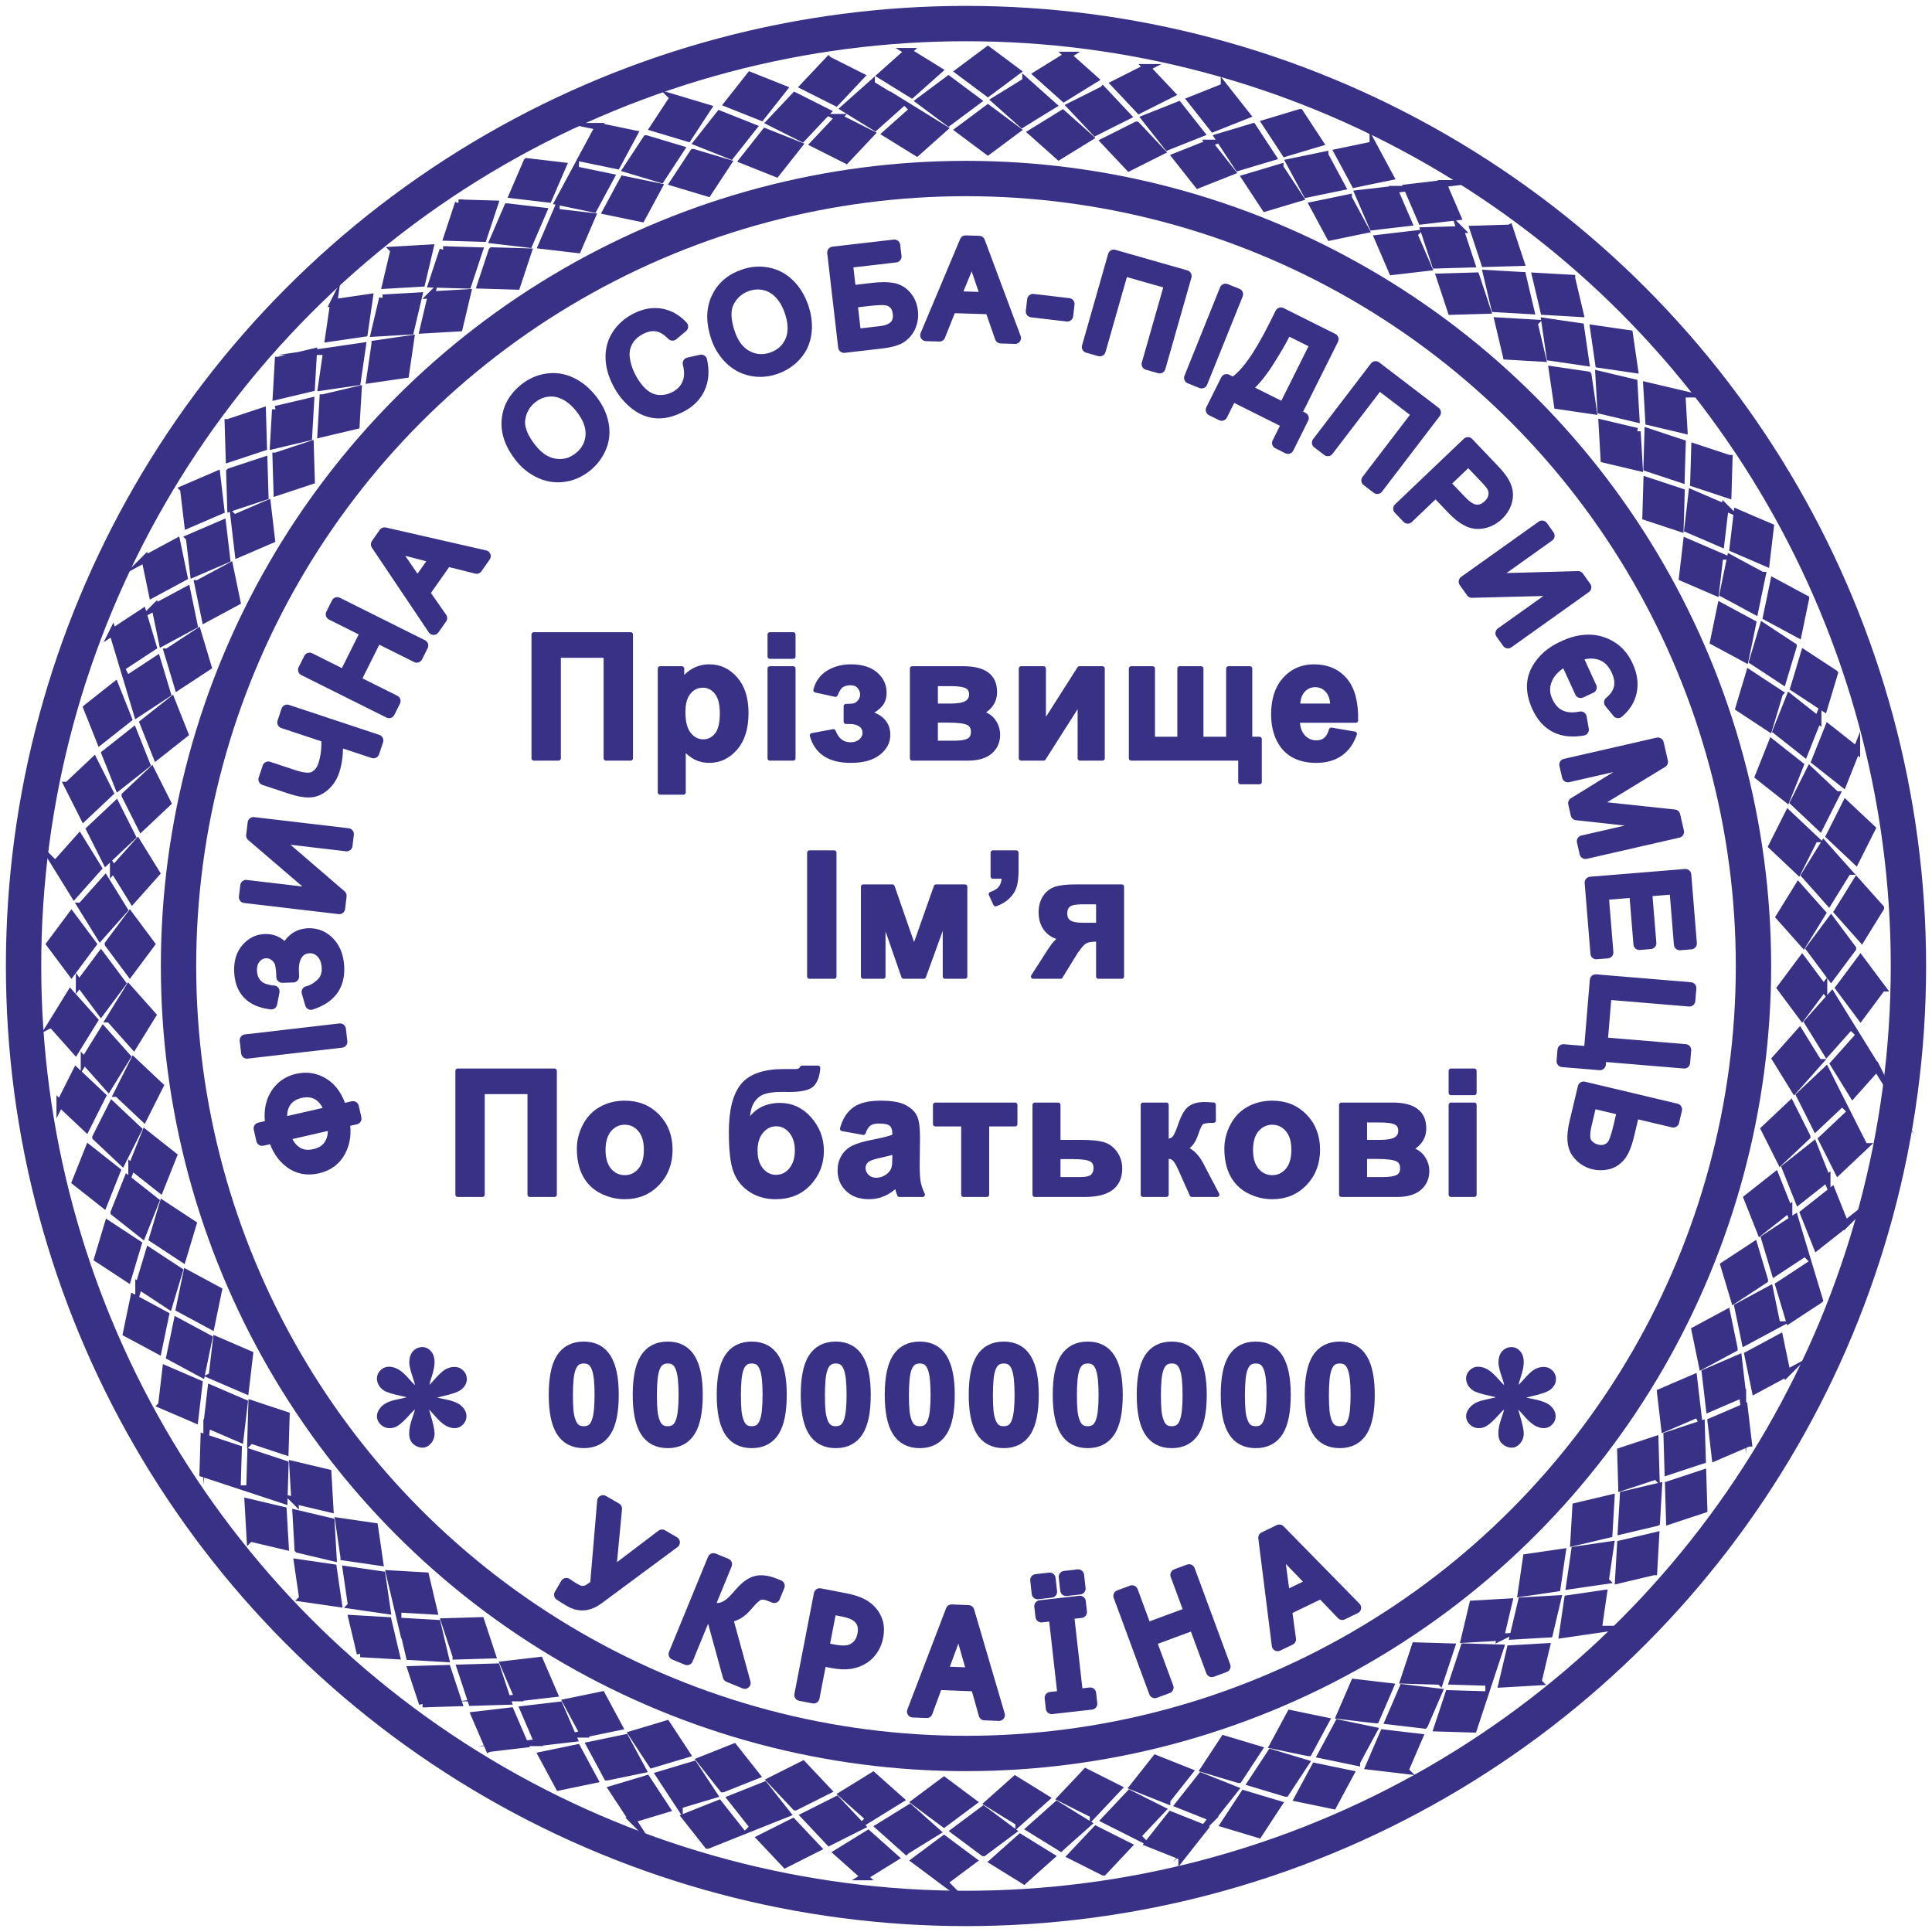 <?xml version="1.0" encoding="UTF-8"?>
<!DOCTYPE svg PUBLIC "-//W3C//DTD SVG 1.1//EN" "http://www.w3.org/Graphics/SVG/1.1/DTD/svg11.dtd">
<!-- Creator: CorelDRAW 2019 (64-Bit) -->
<svg xmlns="http://www.w3.org/2000/svg" xml:space="preserve" width="41mm" height="41mm" version="1.1" style="shape-rendering:geometricPrecision; text-rendering:geometricPrecision; image-rendering:optimizeQuality; fill-rule:evenodd; clip-rule:evenodd"
viewBox="0 0 4100 4100"
 xmlns:xlink="http://www.w3.org/1999/xlink"
 xmlns:xodm="http://www.corel.com/coreldraw/odm/2003">
 <defs>
  <style type="text/css">
   <![CDATA[
    .str1 {stroke:#393185;stroke-width:75;stroke-miterlimit:22.926}
    .str0 {stroke:#393185;stroke-width:15;stroke-miterlimit:22.926}
    .str3 {stroke:#393185;stroke-width:25;stroke-linecap:round;stroke-linejoin:round;stroke-miterlimit:22.926}
    .str2 {stroke:#393185;stroke-width:10;stroke-linecap:round;stroke-linejoin:round;stroke-miterlimit:22.926}
    .fil1 {fill:none}
    .fil3 {fill:none;fill-rule:nonzero}
    .fil0 {fill:#393185}
    .fil2 {fill:#393185;fill-rule:nonzero}
   ]]>
  </style>
 </defs>
 <g id="Слой_x0020_1">
  <g id="_1527453390688">
   <path class="fil0 str0" d="M2096.56 105.9l30.7 22.88 30.68 22.87 -30.68 22.88 -30.7 22.87 -30.69 -22.87 -30.68 -22.88 30.68 -22.87 30.69 -22.88zm0 123.9l30.7 22.87 30.68 22.88 -30.68 22.88 -30.7 22.87 -30.69 -22.87 -30.68 -22.88 30.68 -22.88 30.69 -22.87zm-83.69 -61.37l30.68 22.87 30.69 22.88 -30.69 22.87 -30.68 22.88 -30.69 -22.88 -30.68 -22.87 30.68 -22.88 30.69 -22.87zm-85.93 -59.19l32.58 20.11 32.56 20.12 -28.57 25.46 -28.6 25.47 -32.55 -20.12 -32.57 -20.11 28.58 -25.47 28.57 -25.46zm10.81 123.43l32.56 20.11 32.57 20.12 -28.58 25.45 -28.58 25.47 -32.57 -20.11 -32.56 -20.12 28.57 -25.46 28.59 -25.46zm-88.73 -53.84l32.56 20.11 32.56 20.11 -28.57 25.46 -28.57 25.46 -32.57 -20.11 -32.56 -20.11 28.57 -25.47 28.58 -25.45zm-90.76 -51.48l34.21 17.2 34.19 17.2 -26.25 27.85 -26.26 27.87 -34.19 -17.2 -34.2 -17.2 26.26 -27.86 26.24 -27.86zm21.52 122.03l34.2 17.18 34.2 17.2 -26.26 27.86 -26.25 27.86 -34.2 -17.2 -34.19 -17.2 26.25 -27.86 26.25 -27.84zm-93.08 -45.92l34.2 17.2 34.19 17.2 -26.25 27.86 -26.24 27.85 -34.2 -17.2 -34.19 -17.2 26.25 -27.85 26.24 -27.86zm-94.9 -43.37l35.58 14.15 35.56 14.16 -23.72 30.04 -23.73 30.05 -35.57 -14.16 -35.56 -14.15 23.73 -30.04 23.71 -30.05zm32.07 119.69l35.57 14.13 35.57 14.17 -23.73 30.04 -23.72 30.03 -35.58 -14.15 -35.55 -14.15 23.72 -30.04 23.72 -30.03zm-96.72 -37.63l35.56 14.16 35.56 14.15 -23.72 30.04 -23.72 30.03 -35.56 -14.16 -35.56 -14.15 23.72 -30.03 23.72 -30.04zm-98.32 -34.93l36.67 10.99 36.66 11 -21 31.99 -21.04 32.01 -36.65 -11 -36.67 -11 21.02 -31.99 21.01 -32zm42.38 116.44l36.66 10.98 36.67 11 -21.01 31.99 -21.03 32 -36.66 -11 -36.66 -11 21.01 -31.99 21.02 -31.98zm-99.64 -29.06l36.67 11 36.64 11.01 -21 31.99 -21 31.98 -36.67 -11.01 -36.66 -11 21.02 -31.98 21 -31.99zm-100.99 -26.23l37.5 7.76 37.47 7.76 -18.13 33.7 -18.17 33.72 -37.47 -7.77 -37.49 -7.76 18.16 -33.7 18.13 -33.71zm52.37 112.3l37.47 7.74 37.5 7.77 -18.14 33.7 -18.16 33.7 -37.49 -7.76 -37.47 -7.76 18.14 -33.7 18.15 -33.69zm-101.79 -20.27l37.48 7.76 37.47 7.79 -18.13 33.7 -18.14 33.68 -37.49 -7.77 -37.48 -7.76 18.16 -33.69 18.13 -33.71zm-102.9 -17.33l38.03 4.47 38.02 4.47 -15.13 35.15 -15.17 35.17 -38 -4.47 -38.02 -4.46 15.16 -35.16 15.11 -35.17zm61.96 107.32l38.01 4.44 38.04 4.47 -15.14 35.16 -15.16 35.16 -38.02 -4.47 -38.01 -4.46 15.14 -35.15 15.14 -35.15zm-103.17 -11.32l38.03 4.47 38 4.48 -15.13 35.15 -15.13 35.14 -38.03 -4.47 -38.02 -4.47 15.16 -35.14 15.12 -35.16zm-104.01 -8.3l38.27 1.13 38.27 1.15 -12.01 36.33 -12.04 36.36 -38.25 -1.14 -38.26 -1.12 12.03 -36.36 11.99 -36.35zm71.07 101.51l38.26 1.11 38.28 1.15 -12.02 36.34 -12.03 36.34 -38.26 -1.13 -38.27 -1.14 12.02 -36.34 12.02 -36.33zm-103.75 -2.29l38.26 1.15 38.25 1.15 -12 36.33 -12.02 36.32 -38.27 -1.14 -38.26 -1.12 12.03 -36.34 12.01 -36.35zm-104.35 0.8l38.23 -2.2 38.21 -2.2 -8.79 37.24 -8.83 37.28 -38.19 2.19 -38.22 2.22 8.81 -37.26 8.78 -37.27zm79.65 94.93l38.2 -2.22 38.25 -2.2 -8.81 37.26 -8.82 37.25 -38.21 2.2 -38.22 2.21 8.81 -37.25 8.8 -37.25zm-103.56 6.77l38.22 -2.19 38.2 -2.19 -8.79 37.23 -8.81 37.24 -38.21 2.19 -38.22 2.22 8.82 -37.25 8.79 -37.25zm-103.88 9.89l37.89 -5.53 37.88 -5.52 -5.51 37.87 -5.56 37.9 -37.85 5.51 -37.88 5.55 5.54 -37.89 5.49 -37.89zm87.62 87.63l37.87 -5.55 37.91 -5.52 -5.53 37.88 -5.54 37.88 -37.88 5.53 -37.88 5.52 5.54 -37.87 5.51 -37.87zm-102.57 15.77l37.88 -5.53 37.86 -5.5 -5.51 37.86 -5.53 37.86 -37.87 5.51 -37.88 5.55 5.54 -37.88 5.51 -37.87zm-102.62 18.9l37.26 -8.8 37.25 -8.82 -2.19 38.22 -2.23 38.23 -37.22 8.79 -37.25 8.84 2.2 -38.24 2.18 -38.22zm94.92 79.65l37.24 -8.82 37.28 -8.8 -2.21 38.21 -2.21 38.23 -37.25 8.81 -37.26 8.8 2.21 -38.21 2.2 -38.22zm-100.81 24.66l37.25 -8.8 37.24 -8.79 -2.18 38.2 -2.22 38.19 -37.24 8.79 -37.25 8.84 2.21 -38.23 2.19 -38.2zm-100.58 27.77l36.35 -12.02 36.35 -12.02 1.14 38.26 1.11 38.28 -36.31 12 -36.34 12.05 -1.13 -38.28 -1.17 -38.27zm101.5 71.08l36.33 -12.03 36.37 -12.02 1.13 38.26 1.13 38.27 -36.34 12.03 -36.35 12 -1.13 -38.25 -1.14 -38.26zm-98.28 33.34l36.35 -12.01 36.33 -12 1.16 38.25 1.12 38.23 -36.34 12.01 -36.34 12.05 -1.13 -38.27 -1.15 -38.26zm-97.78 36.44l35.17 -15.14 35.16 -15.14 4.47 38.01 4.45 38.04 -35.12 15.11 -35.16 15.18 -4.46 -38.04 -4.51 -38.02zm107.32 61.96l35.14 -15.15 35.19 -15.15 4.45 38.03 4.46 38.02 -35.15 15.14 -35.17 15.14 -4.45 -38.01 -4.47 -38.02zm-95 41.78l35.17 -15.12 35.14 -15.13 4.49 38 4.45 37.99 -35.16 15.13 -35.16 15.17 -4.45 -38.03 -4.48 -38.01zm-94.24 44.82l33.72 -18.14 33.71 -18.16 7.77 37.49 7.75 37.5 -33.69 18.12 -33.7 18.18 -7.76 -37.5 -7.8 -37.49zm112.32 52.37l33.68 -18.15 33.73 -18.15 7.75 37.48 7.76 37.49 -33.69 18.15 -33.72 18.15 -7.74 -37.49 -7.77 -37.48zm-91.01 49.91l33.72 -18.13 33.69 -18.14 7.78 37.47 7.75 37.46 -33.71 18.13 -33.7 18.18 -7.75 -37.5 -7.78 -37.47zm-89.96 52.86l32.01 -21.01 31.99 -21.03 11.01 36.67 10.98 36.69 -31.97 20.98 -31.99 21.04 -11 -36.68 -11.03 -36.66zm116.45 42.38l31.97 -21.02 32.02 -21.02 10.99 36.67 11 36.67 -31.99 21.01 -32.01 21.03 -10.97 -36.68 -11.01 -36.66zm-86.31 57.65l32.01 -21 31.98 -21 11.02 36.65 10.98 36.64 -32 20.99 -31.99 21.06 -10.99 -36.68 -11.01 -36.66zm-85.02 60.51l30.06 -23.73 30.04 -23.73 14.16 35.57 14.15 35.58 -30.03 23.7 -30.03 23.74 -14.16 -35.58 -14.19 -35.55zm119.71 32.07l30.01 -23.74 30.07 -23.73 14.14 35.58 14.15 35.56 -30.02 23.73 -30.06 23.73 -14.14 -35.58 -14.15 -35.55zm-80.96 64.95l30.06 -23.71 30.03 -23.72 14.16 35.55 14.14 35.55 -30.04 23.7 -30.04 23.76 -14.15 -35.57 -14.16 -35.56zm-79.42 67.68l27.87 -26.26 27.85 -26.26 17.21 34.21 17.2 34.21 -27.85 26.22 -27.84 26.27 -17.2 -34.2 -17.24 -34.19zm122.04 21.52l27.83 -26.27 27.89 -26.26 17.19 34.22 17.2 34.19 -27.85 26.25 -27.88 26.26 -17.18 -34.21 -17.2 -34.18zm-74.99 71.76l27.88 -26.24 27.85 -26.25 17.21 34.19 17.19 34.17 -27.87 26.23 -27.86 26.29 -17.19 -34.21 -17.21 -34.18zm-73.22 74.34l25.48 -28.59 25.46 -28.59 20.13 32.58 20.11 32.59 -25.46 28.54 -25.45 28.6 -20.11 -32.58 -20.16 -32.55zm123.46 10.8l25.43 -28.59 25.5 -28.59 20.1 32.58 20.11 32.57 -25.45 28.57 -25.48 28.6 -20.1 -32.58 -20.11 -32.56zm-68.45 78.03l25.48 -28.58 25.46 -28.57 20.13 32.56 20.1 32.54 -25.49 28.56 -25.45 28.61 -20.1 -32.58 -20.13 -32.54zm-66.46 80.44l22.89 -30.71 22.87 -30.69 22.89 30.69 22.87 30.71 -22.87 30.66 -22.86 30.71 -22.87 -30.7 -22.92 -30.67zm123.92 -0.01l22.84 -30.7 22.92 -30.7 22.87 30.71 22.87 30.69 -22.87 30.69 -22.89 30.69 -22.87 -30.69 -22.87 -30.69zm-61.38 83.7l22.89 -30.69 22.88 -30.68 22.88 30.68 22.86 30.66 -22.9 30.68 -22.86 30.72 -22.87 -30.7 -22.88 -30.67zm-59.2 85.93l20.12 -32.59 20.12 -32.57 25.47 28.58 25.47 28.61 -20.13 32.52 -20.08 32.59 -25.47 -28.59 -25.5 -28.55zm123.45 -10.82l20.07 -32.57 20.16 -32.58 25.45 28.61 25.47 28.57 -20.11 32.57 -20.13 32.57 -25.45 -28.59 -25.46 -28.58zm-53.85 88.74l20.13 -32.56 20.11 -32.56 25.47 28.57 25.44 28.54 -20.13 32.56 -20.1 32.61 -25.46 -28.61 -25.46 -28.55zm-51.49 90.76l17.21 -34.22 17.2 -34.2 27.86 26.26 27.87 26.27 -17.21 34.16 -17.17 34.22 -27.87 -26.27 -27.89 -26.22zm122.05 -21.53l17.14 -34.2 17.24 -34.22 27.86 26.29 27.86 26.24 -17.2 34.2 -17.21 34.2 -27.85 -26.26 -27.84 -26.25zm-45.93 93.1l17.22 -34.21 17.2 -34.19 27.87 26.25 27.83 26.21 -17.22 34.19 -17.19 34.24 -27.84 -26.28 -27.87 -26.21zm-43.38 94.89l14.16 -35.58 14.16 -35.58 30.05 23.73 30.05 23.74 -14.18 35.54 -14.11 35.58 -30.05 -23.74 -30.08 -23.69zm119.71 -32.08l14.1 -35.57 14.2 -35.59 30.04 23.76 30.03 23.71 -14.15 35.57 -14.16 35.57 -30.03 -23.73 -30.03 -23.72zm-37.64 96.74l14.18 -35.57 14.15 -35.57 30.05 23.73 30.01 23.68 -14.18 35.56 -14.14 35.61 -30.02 -23.76 -30.05 -23.68zm-34.94 98.31l11 -36.67 11 -36.68 32 21.01 32.01 21.05 -11.02 36.62 -10.96 36.68 -32 -21.03 -32.03 -20.98zm116.46 -42.39l10.95 -36.66 11.03 -36.69 31.99 21.04 32 21.02 -11 36.66 -11.01 36.67 -31.98 -21.02 -31.98 -21.02zm-29.07 99.66l11.02 -36.68 11.01 -36.66 32 21.02 31.96 20.97 -11.03 36.66 -10.99 36.71 -31.97 -21.05 -32 -20.97zm-26.24 100.98l7.77 -37.5 7.76 -37.49 33.71 18.14 33.72 18.18 -7.79 37.44 -7.72 37.5 -33.71 -18.16 -33.74 -18.11zm112.32 -52.38l7.71 -37.47 7.8 -37.52 33.7 18.17 33.7 18.15 -7.76 37.49 -7.77 37.48 -33.69 -18.15 -33.69 -18.15zm-20.27 101.81l7.79 -37.5 7.77 -37.48 33.71 18.15 33.66 18.11 -7.79 37.48 -7.74 37.53 -33.69 -18.19 -33.71 -18.1zm-17.35 102.89l4.48 -38.03 4.47 -38.04 35.16 15.14 35.17 15.18 -4.49 37.98 -4.43 38.02 -35.16 -15.16 -35.2 -15.09zm107.34 -61.97l4.41 -38.01 4.5 -38.06 35.16 15.17 35.16 15.15 -4.47 38.02 -4.47 38.02 -35.14 -15.15 -35.15 -15.14zm-11.31 103.19l4.48 -38.05 4.47 -38.01 35.17 15.15 35.11 15.1 -4.49 38.01 -4.45 38.08 -35.14 -15.19 -35.15 -15.09zm-8.33 104l1.14 -38.27 1.15 -38.29 36.34 12.02 36.37 12.05 -1.17 38.24 -1.09 38.25 -36.36 -12.03 -36.38 -11.97zm101.53 -71.08l1.08 -38.26 1.18 -38.3 36.34 12.05 36.34 12.02 -1.13 38.26 -1.15 38.28 -36.33 -12.03 -36.33 -12.02zm-2.28 103.77l1.16 -38.28 1.14 -38.26 36.35 12.02 36.29 11.99 -1.16 38.26 -1.1 38.31 -36.34 -12.06 -36.34 -11.98zm0.77 104.34l-2.19 -38.23 -2.2 -38.23 37.25 8.8 37.29 8.83 2.16 38.19 2.25 38.21 -37.26 -8.81 -37.3 -8.76zm94.95 -79.66l-2.25 -38.2 -2.17 -38.27 37.26 8.84 37.25 8.81 2.2 38.21 2.2 38.23 -37.24 -8.82 -37.25 -8.8zm6.78 103.57l-2.18 -38.23 -2.2 -38.22 37.26 8.82 37.2 8.78 2.17 38.2 2.25 38.27 -37.26 -8.85 -37.24 -8.77zm9.86 103.89l-5.52 -37.9 -5.52 -37.9 37.88 5.52 37.91 5.55 5.48 37.86 5.58 37.86 -37.89 -5.53 -37.92 -5.46zm87.65 -87.64l-5.58 -37.87 -5.49 -37.93 37.88 5.56 37.88 5.53 5.53 37.88 5.51 37.89 -37.86 -5.55 -37.87 -5.51zm15.78 102.58l-5.52 -37.9 -5.51 -37.87 37.88 5.54 37.83 5.5 5.49 37.87 5.58 37.92 -37.89 -5.57 -37.86 -5.49zm18.87 102.63l-8.79 -37.27 -8.82 -37.27 38.23 2.2 38.24 2.22 8.76 37.23 8.86 37.24 -38.23 -2.2 -38.25 -2.15zm79.67 -94.94l-8.85 -37.23 -8.78 -37.32 38.22 2.25 38.23 2.2 8.81 37.25 8.79 37.27 -38.2 -2.22 -38.22 -2.2zm24.67 100.82l-8.79 -37.28 -8.81 -37.24 38.23 2.21 38.16 2.19 8.77 37.24 8.87 37.29 -38.24 -2.24 -38.19 -2.17zm27.74 100.6l-12.01 -36.37 -12.03 -36.37 38.28 -1.13 38.29 -1.12 11.97 36.32 12.07 36.33 -38.27 1.13 -38.3 1.21zm71.1 -101.53l-12.06 -36.32 -12 -36.4 38.27 -1.1 38.27 -1.14 12.03 36.34 12 36.36 -38.25 1.12 -38.26 1.14zm33.35 98.29l-12 -36.38 -12.02 -36.33 38.28 -1.13 38.2 -1.15 11.99 36.34 12.08 36.37 -38.28 1.11 -38.25 1.17zm36.42 97.8l-15.14 -35.19 -15.16 -35.18 38.04 -4.46 38.05 -4.46 15.08 35.14 15.2 35.14 -38.03 4.46 -38.04 4.55zm61.97 -107.35l-15.18 -35.13 -15.13 -35.22 38.04 -4.42 38.02 -4.47 15.14 35.15 15.14 35.18 -38.01 4.44 -38.02 4.47zm41.79 95.01l-15.11 -35.2 -15.15 -35.14 38.03 -4.46 37.96 -4.48 15.11 35.16 15.2 35.19 -38.04 4.43 -38 4.5zm44.8 94.26l-18.14 -33.74 -18.17 -33.73 37.51 -7.76 37.51 -7.76 18.09 33.7 18.2 33.69 -37.49 7.76 -37.51 7.84zm52.38 -112.35l-18.18 -33.67 -18.13 -33.76 37.49 -7.72 37.49 -7.77 18.15 33.69 18.15 33.73 -37.49 7.73 -37.48 7.77zm49.92 91.01l-18.13 -33.74 -18.15 -33.69 37.5 -7.75 37.43 -7.78 18.11 33.71 18.21 33.73 -37.51 7.73 -37.46 7.79zm52.84 89.99l-21.01 -32.03 -21.05 -32.01 36.7 -11 36.7 -10.99 20.95 31.99 21.06 31.97 -36.67 11 -36.68 11.07zm42.39 -116.48l-21.05 -31.96 -21 -32.05 36.68 -10.96 36.67 -11.01 21.01 31.98 21.03 32.03 -36.68 10.96 -36.66 11.01zm57.66 86.31l-21 -32.03 -21.02 -31.98 36.69 -10.99 36.6 -11.01 20.98 32 21.09 32.02 -36.7 10.97 -36.64 11.02zm60.49 85.05l-23.73 -30.08 -23.76 -30.06 35.61 -14.15 35.59 -14.16 23.67 30.05 23.76 30.01 -35.57 14.16 -35.57 14.23zm32.08 -119.74l-23.77 -30 -23.71 -30.1 35.59 -14.11 35.56 -14.16 23.73 30.02 23.73 30.07 -35.58 14.13 -35.55 14.15zm64.96 80.96l-23.71 -30.08 -23.74 -30.03 35.6 -14.14 35.5 -14.17 23.69 30.05 23.79 30.07 -35.59 14.13 -35.54 14.17zm67.66 79.45l-26.26 -27.89 -26.28 -27.87 34.24 -17.2 34.22 -17.21 26.2 27.87 26.28 27.82 -34.2 17.2 -34.2 17.28zm21.53 -122.07l-26.3 -27.82 -26.24 -27.91 34.23 -17.17 34.19 -17.21 26.25 27.85 26.27 27.89 -34.22 17.17 -34.18 17.2zm71.77 74.99l-26.24 -27.91 -26.27 -27.84 34.23 -17.19 34.13 -17.21 26.22 27.87 26.32 27.89 -34.23 17.17 -34.16 17.22zm74.32 73.25l-28.59 -25.5 -28.61 -25.47 32.61 -20.13 32.6 -20.12 28.52 25.48 28.61 25.43 -32.58 20.11 -32.56 20.2zm10.81 -123.49l-28.62 -25.41 -28.57 -25.53 32.59 -20.08 32.57 -20.12 28.57 25.45 28.61 25.49 -32.59 20.09 -32.56 20.11zm78.04 68.45l-28.58 -25.51 -28.59 -25.45 32.6 -20.11 32.5 -20.11 28.55 25.48 28.64 25.48 -32.6 20.08 -32.52 20.14zm80.42 66.49l-30.71 -22.91 -30.71 -22.88 30.72 -22.89 30.72 -22.88 30.64 22.89 30.71 22.84 -30.69 22.87 -30.68 22.96zm0 -123.95l-30.73 -22.82 -30.68 -22.94 30.72 -22.86 30.69 -22.88 30.69 22.87 30.71 22.9 -30.71 22.86 -30.69 22.87zm83.71 61.38l-30.69 -22.92 -30.7 -22.87 30.73 -22.86 30.61 -22.87 30.67 22.89 30.75 22.89 -30.72 22.85 -30.65 22.89zm85.91 59.23l-32.59 -20.14 -32.59 -20.13 28.61 -25.47 28.61 -25.48 32.51 20.15 32.59 20.06 -28.58 25.46 -28.56 25.55zm-10.81 -123.48l-32.6 -20.06 -32.56 -20.17 28.62 -25.44 28.57 -25.48 32.57 20.11 32.59 20.14 -28.61 25.44 -28.58 25.46zm88.75 53.85l-32.56 -20.16 -32.59 -20.1 28.62 -25.46 28.5 -25.45 32.55 20.13 32.64 20.13 -28.63 25.44 -28.53 25.47zm90.75 51.52l-34.23 -17.23 -34.22 -17.2 26.29 -27.87 26.27 -27.88 34.15 17.23 34.22 17.15 -26.26 27.87 -26.22 27.93zm-21.53 -122.08l-34.23 -17.13 -34.2 -17.26 26.3 -27.84 26.24 -27.87 34.2 17.2 34.22 17.22 -26.28 27.84 -26.25 27.84zm93.11 45.93l-34.21 -17.25 -34.22 -17.19 26.3 -27.86 26.17 -27.83 34.18 17.21 34.27 17.22 -26.3 27.83 -26.19 27.87zm94.88 43.41l-35.59 -14.18 -35.6 -14.16 23.76 -30.06 23.74 -30.06 35.53 14.2 35.58 14.1 -23.73 30.04 -23.69 30.12zm-32.08 -119.74l-35.6 -14.08 -35.57 -14.22 23.77 -30.03 23.71 -30.05 35.57 14.16 35.59 14.16 -23.75 30.03 -23.72 30.03zm96.75 37.64l-35.58 -14.21 -35.59 -14.14 23.77 -30.04 23.65 -30.01 35.55 14.17 35.64 14.16 -23.78 30.02 -23.66 30.05zm98.31 34.97l-36.69 -11.02 -36.7 -11 21.04 -32.01 21.04 -32.03 36.62 11.05 36.68 10.95 -21.02 31.99 -20.97 32.07zm-42.4 -116.49l-36.69 -10.93 -36.67 -11.05 21.05 -31.99 21.02 -32 36.66 11 36.69 11.01 -21.04 31.98 -21.02 31.98zm99.67 29.07l-36.69 -11.05 -36.69 -11 21.07 -31.99 20.94 -31.95 36.65 11.01 36.74 11.01 -21.07 31.97 -20.95 32zm100.98 26.27l-37.52 -7.79 -37.51 -7.76 18.17 -33.72 18.17 -33.73 37.44 7.81 37.5 7.71 -18.15 33.7 -18.1 33.78zm-52.39 -112.35l-37.51 -7.69 -37.49 -7.82 18.18 -33.69 18.15 -33.71 37.49 7.76 37.5 7.77 -18.17 33.69 -18.15 33.69zm101.82 20.26l-37.51 -7.81 -37.51 -7.75 18.2 -33.71 18.08 -33.65 37.47 7.77 37.56 7.76 -18.21 33.69 -18.08 33.7zm102.89 17.38l-38.05 -4.49 -38.06 -4.46 15.17 -35.18 15.16 -35.18 37.99 4.51 38.02 4.42 -15.15 35.15 -15.08 35.23zm-61.98 -107.36l-38.03 -4.39 -38.05 -4.52 15.18 -35.15 15.15 -35.17 38.02 4.47 38.04 4.46 -15.17 35.15 -15.14 35.15zm103.2 11.31l-38.06 -4.51 -38.04 -4.45 15.2 -35.17 15.07 -35.1 38 4.48 38.11 4.46 -15.21 35.14 -15.07 35.15zm104 8.34l-38.29 -1.14 -38.3 -1.14 12.04 -36.36 12.03 -36.37 38.25 1.18 38.25 1.09 -12.02 36.34 -11.96 36.4zm-71.09 -101.54l-38.28 -1.06 -38.29 -1.2 12.06 -36.33 12.02 -36.35 38.26 1.13 38.3 1.14 -12.05 36.34 -12.02 36.33zm103.78 2.28l-38.29 -1.19 -38.29 -1.12 12.07 -36.35 11.96 -36.28 38.25 1.15 38.34 1.11 -12.08 36.34 -11.96 36.34zm104.34 -0.77l-38.25 2.2 -38.24 2.21 8.82 -37.27 8.81 -37.29 38.2 -2.15 38.21 -2.25 -8.8 37.24 -8.75 37.31zm-79.67 -94.96l-38.23 2.28 -38.25 2.15 8.85 -37.25 8.81 -37.26 38.21 -2.2 38.25 -2.21 -8.84 37.25 -8.8 37.24zm103.58 -6.77l-38.24 2.15 -38.25 2.23 8.87 -37.28 8.75 -37.18 38.19 -2.18 38.3 -2.24 -8.87 37.26 -8.75 37.24zm103.89 -9.86l-37.92 5.53 -37.91 5.53 5.54 -37.9 5.54 -37.91 37.87 -5.47 37.85 -5.57 -5.52 37.86 -5.45 37.93zm-87.65 -87.65l-37.88 5.6 -37.93 5.47 5.57 -37.87 5.53 -37.89 37.88 -5.53 37.91 -5.53 -5.57 37.88 -5.51 37.87zm102.59 -15.78l-37.91 5.48 -37.9 5.55 5.58 -37.9 5.48 -37.81 37.86 -5.5 37.95 -5.57 -5.59 37.9 -5.47 37.85zm102.63 -18.87l-37.29 8.8 -37.28 8.83 2.22 -38.25 2.21 -38.24 37.24 -8.75 37.23 -8.85 -2.19 38.2 -2.14 38.26zm-94.95 -79.67l-37.24 8.87 -37.32 8.76 2.26 -38.21 2.2 -38.24 37.25 -8.81 37.29 -8.8 -2.24 38.21 -2.2 38.22zm100.83 -24.67l-37.29 8.76 -37.28 8.83 2.26 -38.24 2.17 -38.14 37.23 -8.78 37.32 -8.86 -2.25 38.25 -2.16 38.18zm100.6 -27.74l-36.39 12.02 -36.38 12.04 -1.11 -38.3 -1.13 -38.29 36.33 -11.96 36.32 -12.06 1.14 38.24 1.22 38.31zm-101.54 -71.1l-36.33 12.08 -36.4 11.98 -1.09 -38.26 -1.14 -38.28 36.34 -12.03 36.38 -12.02 1.1 38.27 1.14 38.26zm98.29 -33.36l-36.38 11.97 -36.36 12.05 -1.09 -38.29 -1.17 -38.18 36.33 -12 36.4 -12.07 1.1 38.29 1.17 38.23zm97.81 -36.41l-35.21 15.15 -35.19 15.16 -4.44 -38.05 -4.47 -38.05 35.15 -15.07 35.13 -15.19 4.47 38 4.56 38.05zm-107.36 -61.97l-35.14 15.2 -35.22 15.11 -4.41 -38.03 -4.47 -38.03 35.15 -15.14 35.2 -15.15 4.42 38.02 4.47 38.02zm95.01 -41.8l-35.2 15.09 -35.17 15.18 -4.42 -38.05 -4.5 -37.94 35.15 -15.12 35.22 -15.19 4.42 38.05 4.5 37.98zm94.27 -44.79l-33.76 18.15 -33.74 18.18 -7.74 -37.53 -7.77 -37.51 33.71 -18.08 33.68 -18.19 7.77 37.46 7.85 37.52zm-112.36 -52.38l-33.68 18.2 -33.76 18.12 -7.71 -37.49 -7.77 -37.5 33.69 -18.15 33.74 -18.16 7.72 37.49 7.77 37.49zm91.01 -49.93l-33.74 18.11 -33.72 18.18 -7.72 -37.52 -7.79 -37.41 33.7 -18.12 33.76 -18.2 7.72 37.52 7.79 37.44zm90 -52.83l-32.05 21.02 -32.02 21.06 -10.98 -36.72 -11 -36.69 32 -20.95 31.96 -21.05 11.01 36.64 11.08 36.69zm-116.49 -42.39l-31.96 21.07 -32.06 20.99 -10.95 -36.68 -11.01 -36.68 31.98 -21.01 32.04 -21.04 10.95 36.69 11.01 36.66zm86.31 -57.67l-32.04 20.98 -32 21.05 -10.97 -36.71 -11.01 -36.58 31.99 -20.99 32.05 -21.08 10.96 36.7 11.02 36.63zm85.06 -60.48l-30.1 23.74 -30.07 23.76 -14.13 -35.62 -14.17 -35.58 30.06 -23.67 30 -23.75 14.17 35.54 14.24 35.58zm-119.75 -32.08l-30 23.79 -30.11 23.7 -14.1 -35.59 -14.16 -35.57 30.02 -23.73 30.08 -23.74 14.12 35.59 14.15 35.55zm80.96 -64.97l-30.09 23.7 -30.05 23.76 -14.12 -35.62 -14.17 -35.48 30.04 -23.69 30.1 -23.8 14.12 35.6 14.17 35.53zm79.46 -67.66l-27.91 26.28 -27.88 26.29 -17.18 -34.26 -17.22 -34.21 27.88 -26.2 27.81 -26.27 17.21 34.17 17.29 34.2zm-122.08 -21.52l-27.82 26.32 -27.92 26.23 -17.16 -34.23 -17.21 -34.2 27.85 -26.25 27.9 -26.28 17.16 34.22 17.2 34.19zm74.99 -71.78l-27.92 26.23 -27.86 26.29 -17.17 -34.25 -17.21 -34.11 27.86 -26.22 27.92 -26.33 17.16 34.24 17.22 34.15zm73.26 -74.32l-25.52 28.61 -25.48 28.62 -20.11 -32.63 -20.13 -32.59 25.49 -28.52 25.42 -28.6 20.12 32.55 20.21 32.56zm-123.5 -10.8l-25.41 28.64 -25.54 28.56 -20.07 -32.59 -20.12 -32.58 25.45 -28.57 25.5 -28.62 20.08 32.6 20.11 32.56zm68.45 -78.05l-25.53 28.57 -25.46 28.62 -20.09 -32.63 -20.11 -32.48 25.47 -28.55 25.51 -28.65 20.07 32.61 20.14 32.51zm66.5 -80.42l-22.93 30.73 -22.89 30.73 -22.87 -30.75 -22.89 -30.71 22.9 -30.64 22.84 -30.7 22.87 30.66 22.97 30.68zm-123.96 0.01l-22.82 30.75 -22.95 30.67 -22.85 -30.72 -22.88 -30.7 22.87 -30.69 22.9 -30.72 22.86 30.72 22.87 30.69zm61.38 -83.72l-22.94 30.68 -22.88 30.73 -22.84 -30.76 -22.87 -30.59 22.88 -30.67 22.92 -30.76 22.84 30.73 22.89 30.64zm59.24 -85.91l-20.16 32.61 -20.14 32.61 -25.45 -28.64 -25.49 -28.6 20.16 -32.51 20.07 -32.58 25.45 28.55 25.56 28.56zm-123.49 10.82l-20.06 32.62 -20.18 32.55 -25.43 -28.62 -25.48 -28.58 20.11 -32.57 20.14 -32.6 25.44 28.61 25.46 28.59zm53.85 -88.76l-20.18 32.56 -20.11 32.61 -25.44 -28.65 -25.45 -28.48 20.12 -32.55 20.16 -32.65 25.43 28.64 25.47 28.52zm51.53 -90.75l-17.25 34.25 -17.21 34.24 -27.85 -26.32 -27.89 -26.26 17.24 -34.15 17.16 -34.21 27.85 26.23 27.95 26.22zm-122.09 21.54l-17.13 34.25 -17.27 34.19 -27.83 -26.3 -27.87 -26.25 17.2 -34.2 17.22 -34.23 27.84 26.29 27.84 26.25zm45.93 -93.12l-17.27 34.21 -17.2 34.24 -27.84 -26.33 -27.83 -26.15 17.2 -34.18 17.24 -34.29 27.83 26.32 27.87 26.18zm43.42 -94.88l-14.2 35.61 -14.17 35.62 -30.04 -23.79 -30.07 -23.73 14.21 -35.53 14.11 -35.57 30.02 23.7 30.14 23.69zm-119.75 32.09l-14.08 35.62 -14.23 35.56 -30.02 -23.77 -30.05 -23.72 14.16 -35.58 14.16 -35.59 30.03 23.76 30.03 23.72zm37.64 -96.76l-14.23 35.58 -14.15 35.61 -30.02 -23.8 -30.01 -23.63 14.16 -35.55 14.18 -35.66 30.02 23.79 30.05 23.66zm34.98 -98.31l-11.04 36.71 -11.01 36.72 -31.99 -21.07 -32.04 -21.03 11.06 -36.62 10.96 -36.68 31.97 20.99 32.09 20.98zm-116.5 42.41l-10.93 36.71 -11.06 36.66 -31.98 -21.05 -32 -21.03 11 -36.66 11.01 -36.7 31.98 21.05 31.98 21.02zm29.07 -99.68l-11.07 36.69 -11 36.71 -31.98 -21.1 -31.95 -20.92 11 -36.65 11.02 -36.76 31.98 21.09 32 20.94zm26.28 -100.98l-7.81 37.54 -7.77 37.53 -33.7 -18.2 -33.74 -18.16 7.82 -37.44 7.72 -37.5 33.68 18.13 33.8 18.1zm-112.36 52.4l-7.69 37.52 -7.83 37.49 -33.68 -18.18 -33.71 -18.16 7.76 -37.49 7.76 -37.51 33.7 18.18 33.69 18.15zm20.26 -101.83l-7.83 37.51 -7.75 37.53 -33.7 -18.23 -33.65 -18.06 7.76 -37.47 7.77 -37.58 33.7 18.23 33.7 18.07zm17.39 -102.89l-4.51 38.07 -4.47 38.08 -35.16 -15.2 -35.19 -15.15 4.53 -37.99 4.42 -38.02 35.13 15.13 35.25 15.08zm-107.37 61.99l-4.39 38.05 -4.53 38.04 -35.14 -15.18 -35.17 -15.16 4.47 -38.02 4.45 -38.05 35.16 15.18 35.15 15.14zm11.31 -103.21l-4.53 38.06 -4.45 38.06 -35.16 -15.23 -35.1 -15.05 4.47 -38.01 4.47 -38.12 35.15 15.23 35.15 15.06zm8.35 -104l-1.17 38.31 -1.13 38.33 -36.35 -12.08 -36.38 -12.02 1.2 -38.25 1.09 -38.26 36.32 12.01 36.42 11.96zm-101.55 71.1l-1.06 38.3 -1.2 38.28 -36.33 -12.06 -36.35 -12.03 1.13 -38.26 1.13 -38.3 36.35 12.05 36.33 12.02zm2.27 -103.79l-1.2 38.3 -1.12 38.31 -36.34 -12.11 -36.28 -11.94 1.14 -38.25 1.12 -38.36 36.35 12.1 36.33 11.95zm-0.75 -104.34l2.18 38.27 2.21 38.27 -37.26 -8.86 -37.3 -8.8 -2.13 -38.2 -2.25 -38.22 37.22 8.79 37.33 8.75zm-94.97 79.68l2.28 38.24 2.16 38.25 -37.26 -8.85 -37.26 -8.82 -2.2 -38.21 -2.22 -38.25 37.26 8.84 37.24 8.8zm-6.78 -103.59l2.14 38.25 2.23 38.27 -37.27 -8.91 -37.18 -8.73 -2.19 -38.19 -2.23 -38.32 37.27 8.89 37.23 8.74zm-9.84 -103.89l5.51 37.94 5.53 37.94 -37.89 -5.58 -37.92 -5.52 -5.45 -37.88 -5.57 -37.87 37.84 5.52 37.95 5.45zm-87.66 87.66l5.6 37.9 5.48 37.91 -37.88 -5.56 -37.89 -5.54 -5.53 -37.88 -5.54 -37.91 37.89 5.57 37.87 5.51zm-15.79 -102.6l5.47 37.92 5.55 37.92 -37.89 -5.62 -37.81 -5.46 -5.51 -37.85 -5.56 -37.98 37.91 5.61 37.84 5.46zm-18.85 -102.63l8.78 37.31 8.83 37.31 -38.24 -2.26 -38.25 -2.19 -8.73 -37.26 -8.85 -37.23 38.18 2.19 38.28 2.13zm-79.68 94.96l8.87 37.26 8.77 37.3 -38.22 -2.25 -38.24 -2.21 -8.81 -37.25 -8.81 -37.28 38.22 2.23 38.22 2.2zm-24.68 -100.84l8.75 37.3 8.83 37.29 -38.23 -2.29 -38.14 -2.15 -8.79 -37.22 -8.85 -37.35 38.26 2.27 38.17 2.15zm-27.72 -100.6l12 36.41 12.04 36.41 -38.29 1.07 -38.3 1.15 -11.94 -36.36 -12.06 -36.31 38.22 -1.14 38.33 -1.23zm-71.11 101.55l12.08 36.35 11.99 36.38 -38.27 1.1 -38.28 1.13 -12.03 -36.34 -12.03 -36.37 38.28 -1.11 38.26 -1.14zm-33.37 -98.3l11.96 36.39 12.05 36.38 -38.28 1.05 -38.18 1.19 -12 -36.32 -12.07 -36.44 38.3 -1.07 38.22 -1.18zm-36.39 -97.81l15.13 35.23 15.16 35.22 -38.04 4.4 -38.06 4.49 -15.05 -35.18 -15.19 -35.12 37.98 -4.47 38.07 -4.57zm-61.98 107.37l15.2 35.16 15.12 35.2 -38.04 4.42 -38.03 4.46 -15.14 -35.15 -15.16 -35.19 38.03 -4.43 38.02 -4.47zm-41.81 -95.02l15.09 35.21 15.17 35.19 -38.04 4.37 -37.94 4.53 -15.12 -35.14 -15.19 -35.25 38.06 -4.4 37.97 -4.51zm-44.77 -94.27l18.13 33.78 18.18 33.77 -37.52 7.7 -37.52 7.79 -18.06 -33.75 -18.19 -33.66 37.44 -7.76 37.54 -7.87zm-52.39 112.37l18.2 33.7 18.13 33.74 -37.5 7.72 -37.5 7.76 -18.15 -33.69 -18.17 -33.73 37.5 -7.73 37.49 -7.77zm-49.94 -91.02l18.11 33.75 18.17 33.75 -37.51 7.67 -37.41 7.81 -18.12 -33.69 -18.21 -33.79 37.54 -7.7 37.43 -7.8zm-52.81 -90l21 32.07 21.06 32.05 -36.71 10.94 -36.7 11.02 -20.93 -32.03 -21.05 -31.95 36.62 -11 36.71 -11.1zm-42.4 116.5l21.07 31.98 21 32.04 -36.69 10.96 -36.68 11 -21.01 -31.99 -21.05 -32.02 36.7 -10.96 36.66 -11.01zm-57.68 -86.32l20.98 32.05 21.04 32.03 -36.7 10.92 -36.58 11.03 -20.99 -31.98 -21.09 -32.08 36.72 -10.94 36.62 -11.03zm-60.46 -85.06l23.72 30.12 23.76 30.1 -35.61 14.09 -35.59 14.19 -23.65 -30.09 -23.75 -29.99 35.52 -14.16 35.6 -14.26zm-32.09 119.76l23.79 30.02 23.71 30.09 -35.6 14.11 -35.57 14.15 -23.73 -30.02 -23.76 -30.07 35.61 -14.13 35.55 -14.15zm-64.98 -80.97l23.7 30.1 23.76 30.08 -35.63 14.07 -35.47 14.19 -23.69 -30.03 -23.81 -30.13 35.62 -14.1 35.52 -14.18zm-67.64 -79.46l26.26 27.93 26.29 27.91 -34.25 17.14 -34.21 17.24 -26.19 -27.91 -26.27 -27.8 34.15 -17.2 34.22 -17.31zm-21.53 122.09l26.32 27.84 26.24 27.9 -34.24 17.17 -34.2 17.2 -26.25 -27.85 -26.29 -27.89 34.23 -17.17 34.19 -17.2zm-71.79 -75l26.23 27.93 26.3 27.89 -34.27 17.12 -34.1 17.23 -26.22 -27.85 -26.35 -27.94 34.27 -17.15 34.14 -17.23zm-74.3 -73.26l28.59 25.54 28.62 25.51 -32.62 20.07 -32.59 20.15 -28.51 -25.52 -28.6 -25.41 32.53 -20.11 32.58 -20.23zm-10.81 123.51l28.64 25.43 28.57 25.52 -32.6 20.08 -32.58 20.11 -28.57 -25.45 -28.63 -25.49 32.61 -20.09 32.56 -20.11zm-78.06 -68.46l28.57 25.54 28.63 25.49 -32.65 20.04 -32.47 20.14 -28.55 -25.47 -28.67 -25.53 32.64 -20.06 32.5 -20.15z"/>
   <circle class="fil1 str1" cx="2050" cy="2050" r="2000"/>
   <circle class="fil1 str1" cx="2050" cy="2050" r="1671.15"/>
  </g>
  <polygon class="fil2" points="1132.91,1346.58 1338.27,1346.58 1338.27,1609.18 1285.93,1609.18 1285.93,1390.96 1185.24,1390.96 1185.24,1609.18 1132.91,1609.18 "/>
  <path id="_1" class="fil2" d="M1400.86 1418.83l46.19 0 0 27.94c6.03,-9.54 14.09,-17.24 24.31,-23.17 10.23,-5.87 21.59,-8.8 34.05,-8.8 21.71,0 40.18,8.68 55.34,26.04 15.16,17.3 22.74,41.5 22.74,72.43 0,31.85 -7.64,56.54 -22.92,74.21 -15.28,17.67 -33.8,26.47 -55.58,26.47 -10.34,0 -19.73,-2.08 -28.16,-6.3 -8.35,-4.15 -17.26,-11.31 -26.52,-21.45l0 95.23 -49.45 0 0 -262.6zm48.72 92.24c0,21.46 4.16,37.29 12.52,47.56 8.3,10.21 18.46,15.34 30.38,15.34 11.48,0 21.05,-4.71 28.69,-14.12 7.64,-9.41 11.43,-24.82 11.43,-46.27 0,-20.05 -3.91,-34.91 -11.79,-44.62 -7.82,-9.72 -17.56,-14.55 -29.18,-14.55 -12.09,0 -22.13,4.77 -30.07,14.3 -8,9.54 -11.98,23.66 -11.98,42.36z"/>
  <path id="_2" class="fil2" d="M1633.81 1393.16l0 -46.58 49.44 0 0 46.58 -49.44 0zm0 216.02l0 -190.35 49.44 0 0 190.35 -49.44 0z"/>
  <path id="_3" class="fil2" d="M1795.29 1531.43l0 -32.64c8.6,0 14.85,-0.55 18.77,-1.72 3.85,-1.16 7.52,-3.91 11,-8.31 3.49,-4.4 5.24,-9.41 5.24,-15.1 0,-5.99 -2.17,-11.61 -6.44,-16.69 -4.27,-5.13 -10.71,-7.7 -19.25,-7.7 -6.55,0 -12.45,1.41 -17.62,4.28 -5.18,2.81 -9.87,9.6 -14.08,20.3l-41.87 -9.17c4.21,-16.63 13.29,-29.1 27.13,-37.41 13.84,-8.32 29.66,-12.47 47.35,-12.47 22.55,0 40,5.25 52.39,15.83 12.39,10.51 18.59,23.72 18.59,39.67 0,9.96 -2.65,18.15 -8,24.7 -5.35,6.54 -13.78,12.59 -25.33,18.21 13.84,3.85 24.19,9.66 30.98,17.42 6.86,7.77 10.29,17.42 10.29,29.04 0,14.79 -6.8,27.57 -20.4,38.26 -13.59,10.7 -33.2,16.02 -58.77,16.02 -44.57,0 -71.82,-17.73 -81.81,-53.18l45.12 -8.44c7.28,18.58 19.31,27.88 36.09,27.88 9.33,0 16.73,-2.51 22.32,-7.46 5.59,-4.95 8.36,-10.76 8.36,-17.48 0,-7.4 -2.89,-13.21 -8.72,-17.49 -5.84,-4.21 -13.48,-6.35 -22.86,-6.35l-8.48 0z"/>
  <path id="_4" class="fil2" d="M1935.89 1418.83l108.53 0c22.25,0 38.85,4.1 49.92,12.35 11.07,8.25 16.61,20.72 16.61,37.35 0,10.63 -3.01,19.92 -9.09,27.81 -6.01,7.89 -13.65,13.14 -22.8,15.77 12.88,3.24 22.51,9.23 28.88,18.09 6.31,8.87 9.5,18.53 9.5,29.04 0,14.79 -5.35,26.83 -16.06,36.06 -10.71,9.23 -26.52,13.88 -47.46,13.88l-118.03 0 0 -190.35zm49.45 79.22l32.12 0c15.52,0 26.71,-1.95 33.63,-5.93 6.92,-3.97 10.41,-10.21 10.41,-18.7 0,-8.07 -3.24,-13.76 -9.69,-17.18 -6.44,-3.42 -17.86,-5.13 -34.35,-5.13l-32.12 0 0 46.94zm0 78.86l39.35 0c14.19,0 24.54,-1.72 31.04,-5.2 6.49,-3.48 9.74,-9.66 9.74,-18.64 0,-9.36 -3.73,-15.77 -11.19,-19.26 -7.4,-3.54 -21.9,-5.32 -43.43,-5.32l-25.51 0 0 48.42z"/>
  <polygon id="_5" class="fil2" points="2166.98,1418.83 2214.62,1418.83 2214.62,1538.46 2290.78,1418.83 2339.51,1418.83 2339.51,1609.18 2291.86,1609.18 2291.86,1487.84 2214.62,1609.18 2166.98,1609.18 "/>
  <polygon id="_6" class="fil2" points="2400.59,1418.83 2446.06,1418.83 2446.06,1568.47 2503.46,1568.47 2503.46,1418.83 2548.93,1418.83 2548.93,1568.47 2607.05,1568.47 2607.05,1418.83 2652.52,1418.83 2652.52,1568.47 2672.74,1568.47 2672.74,1659.43 2632.67,1659.43 2632.67,1609.18 2400.59,1609.18 "/>
  <path id="_7" class="fil2" d="M2825.18 1549.03l49.46 8.44c-6.32,18.4 -16.37,32.39 -30.02,42.05 -13.72,9.6 -30.86,14.43 -51.37,14.43 -32.54,0 -56.67,-10.82 -72.25,-32.46 -12.33,-17.36 -18.52,-39.24 -18.52,-65.71 0,-31.54 8.11,-56.3 24.29,-74.15 16.18,-17.91 36.7,-26.83 61.48,-26.83 27.79,0 49.75,9.35 65.88,28.05 16.06,18.71 23.75,47.38 23.03,86.01l-123.8 0c0.37,14.91 4.33,26.53 11.97,34.84 7.59,8.31 17.08,12.47 28.4,12.47 7.76,0 14.25,-2.14 19.49,-6.42 5.29,-4.28 9.26,-11.18 11.96,-20.72zm2.9 -50.98c-0.37,-14.61 -4.04,-25.73 -11.07,-33.31 -7.04,-7.64 -15.58,-11.43 -25.69,-11.43 -10.77,0 -19.67,4.03 -26.71,12.04 -7.03,8.01 -10.47,18.95 -10.34,32.7l73.81 0z"/>
  <polygon id="_8" class="fil2" points="1717.81,2072.17 1717.81,1809.57 1770.15,1809.57 1770.15,2072.17 "/>
  <polygon id="_9" class="fil2" points="1832.01,1881.82 1893.73,1881.82 1939.75,2014.47 1986.55,1881.82 2047.85,1881.82 2047.85,2072.17 2005.63,2072.17 2005.63,1946.86 1960.27,2072.17 1917.73,2072.17 1874.24,1946.86 1874.24,2072.17 1832.01,2072.17 "/>
  <path id="_10" class="fil2" d="M2107.13 1809.57l49.45 0 0 36c0,14.55 -1.21,26.1 -3.67,34.48 -2.47,8.43 -7.17,16.01 -14.03,22.68 -6.85,6.72 -15.57,11.92 -26.09,15.77l-9.63 -20.91c9.92,-3.36 16.96,-7.94 21.17,-13.81 4.15,-5.81 6.38,-13.82 6.62,-23.96l-23.82 0 0 -50.25z"/>
  <path id="_11" class="fil2" d="M2380.49 1881.82l0 190.35 -49.44 0 0 -78.85 -4.57 0c-10.71,0 -18.58,1.4 -23.58,4.21 -5.05,2.82 -10.59,8.75 -16.72,17.79l-3.02 3.73 -32.66 53.12 -57.69 0 35.49 -55.08c10.11,-15.77 19.25,-24.81 27.44,-27.2 -13.84,-0.85 -25.09,-6.17 -33.75,-16.07 -8.6,-9.84 -12.94,-22.44 -12.94,-37.78 0,-12.35 2.89,-22.86 8.61,-31.6 5.71,-8.74 13.29,-14.67 22.79,-17.85 9.45,-3.18 23.58,-4.77 42.29,-4.77l97.75 0zm-49.44 32.28l-35.55 0c-13.11,0 -22.26,1.89 -27.61,5.68 -5.29,3.79 -7.94,10.03 -7.94,18.77 0,8.8 3,15.1 9.02,18.95 6.02,3.85 15.88,5.74 29.54,5.74l32.54 0 0 -49.14z"/>
  <polygon id="_12" class="fil2" points="971.34,2272.56 1176.71,2272.56 1176.71,2535.16 1124.37,2535.16 1124.37,2316.94 1023.68,2316.94 1023.68,2535.16 971.34,2535.16 "/>
  <path id="_13" class="fil2" d="M1229.19 2437.66c0,-16.75 4.04,-32.94 12.15,-48.59 8.12,-15.71 19.62,-27.63 34.47,-35.88 14.86,-8.26 31.4,-12.41 49.76,-12.41 28.33,0 51.48,9.35 69.59,28.05 18.11,18.77 27.13,42.37 27.13,70.97 0,28.85 -9.14,52.75 -27.37,71.7 -18.29,18.95 -41.27,28.43 -69,28.43 -17.14,0 -33.51,-3.98 -49.09,-11.86 -15.52,-7.89 -27.37,-19.44 -35.49,-34.72 -8.11,-15.22 -12.15,-33.8 -12.15,-55.69zm50.89 2.69c0,18.89 4.4,33.38 13.18,43.4 8.84,10.09 19.67,15.1 32.6,15.1 12.87,0 23.7,-5.01 32.43,-15.1 8.72,-10.02 13.11,-24.63 13.11,-43.76 0,-18.65 -4.39,-33.01 -13.11,-43.04 -8.73,-10.08 -19.56,-15.1 -32.43,-15.1 -12.93,0 -23.76,5.02 -32.6,15.1 -8.78,10.03 -13.18,24.51 -13.18,43.4z"/>
  <path id="_14" class="fil2" d="M1702.25 2266.32l33.57 0c-1.08,15.1 -4.99,26.53 -11.73,34.36 -6.73,7.76 -23.46,11.67 -50.05,11.67 -3.12,0 -6.31,-0.06 -9.5,-0.18l-6.37 0c-15.77,0 -28.58,1.77 -38.44,5.32 -9.87,3.48 -17.99,10.33 -24.25,20.48 -6.32,10.2 -9.57,26.59 -9.8,49.14 7.28,-13.94 16.72,-24.33 28.33,-31.23 11.55,-6.91 25.39,-10.33 41.32,-10.33 24.61,0 45.42,9.71 62.5,29.21 17.03,19.44 25.57,42 25.57,67.61 0,26.71 -8.96,49.63 -26.89,68.83 -17.99,19.13 -41.39,28.73 -70.32,28.73 -19.91,0 -37.36,-4.83 -52.45,-14.55 -15.04,-9.66 -25.81,-22.92 -32.3,-39.73 -6.44,-16.81 -9.7,-44.63 -9.7,-83.5 0,-45.72 8.31,-78.55 24.85,-98.54 16.55,-19.99 45.42,-29.95 86.62,-29.95l25.09 0c6.98,0 11.61,-2.44 13.95,-7.34zm-99.61 175.19c0,17.43 4.27,31.24 12.76,41.39 8.48,10.14 18.82,15.22 31.09,15.22 13.24,0 24.12,-5.26 32.61,-15.77 8.48,-10.52 12.69,-24.03 12.69,-40.65 0,-16.93 -4.27,-30.57 -12.87,-40.96 -8.61,-10.39 -19.25,-15.58 -31.89,-15.58 -12.27,0 -22.74,5.13 -31.4,15.34 -8.66,10.21 -12.99,23.9 -12.99,41.01z"/>
  <path id="_15" class="fil2" d="M1832.28 2403.49l-44.75 -8.07c5.05,-18.58 13.77,-32.33 26.11,-41.26 12.33,-8.92 30.67,-13.38 54.98,-13.38 22.07,0 38.56,2.63 49.38,7.94 10.77,5.32 18.41,12.05 22.8,20.24 4.39,8.19 6.62,23.16 6.62,45.05l-0.72 58.68c0,16.69 0.77,29.03 2.34,36.98 1.56,7.95 4.52,16.44 8.85,25.49l-49.09 0c-1.26,-3.3 -2.88,-8.19 -4.75,-14.67 -0.78,-3 -1.39,-4.95 -1.75,-5.87 -8.42,8.44 -17.44,14.73 -27.07,18.95 -9.62,4.22 -19.85,6.36 -30.74,6.36 -19.18,0 -34.35,-5.32 -45.42,-15.96 -11.06,-10.57 -16.6,-24.02 -16.6,-40.28 0,-10.7 2.53,-20.29 7.59,-28.73 5.04,-8.37 12.08,-14.85 21.22,-19.31 9.09,-4.47 22.2,-8.38 39.35,-11.74 23.1,-4.4 39.16,-8.56 48.06,-12.35l0 -5.07c0,-9.78 -2.34,-16.75 -7.03,-20.97 -4.76,-4.15 -13.66,-6.23 -26.71,-6.23 -8.85,0 -15.71,1.77 -20.64,5.38 -4.99,3.54 -8.97,9.84 -12.03,18.82zm66.41 40.71c-6.32,2.14 -16.36,4.71 -30.13,7.71 -13.72,2.99 -22.74,5.92 -26.96,8.74 -6.43,4.7 -9.68,10.57 -9.68,17.72 0,7.09 2.59,13.15 7.75,18.28 5.18,5.13 11.74,7.7 19.74,7.7 8.9,0 17.44,-2.99 25.56,-8.92 5.96,-4.59 9.93,-10.09 11.79,-16.69 1.27,-4.28 1.93,-12.47 1.93,-24.51l0 -10.03z"/>
  <polygon id="_16" class="fil2" points="1984.86,2344.81 2154.14,2344.81 2154.14,2385.52 2094.23,2385.52 2094.23,2535.16 2044.77,2535.16 2044.77,2385.52 1984.86,2385.52 "/>
  <path id="_17" class="fil2" d="M2196.09 2344.81l49.44 0 0 79.22 49.69 0c19.5,0 34.41,1.41 44.88,4.28 10.47,2.87 19.13,9.05 26.05,18.52 6.91,9.48 10.41,20.48 10.41,33.01 0,18.4 -6.2,32.21 -18.59,41.44 -12.39,9.23 -30.92,13.88 -55.7,13.88l-106.18 0 0 -190.35zm49.44 158.08l46.27 0c14.43,0 23.69,-2.39 27.79,-7.1 4.03,-4.76 6.07,-10.39 6.07,-16.93 0,-9.11 -3.48,-15.4 -10.52,-18.89 -6.98,-3.42 -19.44,-5.13 -37.3,-5.13l-32.31 0 0 48.05z"/>
  <path id="_18" class="fil2" d="M2425.73 2344.81l49.44 0 0 77.75c8.25,-0.97 14.09,-3.54 17.51,-7.7 3.37,-4.15 7.52,-13.26 12.33,-27.32 6.38,-18.77 13.3,-30.69 20.88,-35.94 7.51,-5.26 17.39,-7.89 29.66,-7.89 3.79,0 10.28,0.31 19.6,0.92l0.19 33.19c-13.12,0 -21.48,1.22 -25.09,3.73 -3.67,2.63 -7.63,10.45 -11.85,23.47 -5.77,17.48 -14.14,28.3 -24.96,32.34 15.63,4.4 28.87,18.27 39.7,41.56 0.54,1.23 1.2,2.45 1.93,3.79l27.67 52.45 -53.24 0 -24.66 -55.2c-5.06,-11.12 -9.45,-18.27 -13.18,-21.45 -3.67,-3.18 -9.2,-4.77 -16.49,-4.77l0 81.42 -49.44 0 0 -190.35z"/>
  <path id="_19" class="fil2" d="M2603.27 2437.66c0,-16.75 4.03,-32.94 12.15,-48.59 8.12,-15.71 19.61,-27.63 34.46,-35.88 14.86,-8.26 31.41,-12.41 49.76,-12.41 28.33,0 51.49,9.35 69.6,28.05 18.1,18.77 27.13,42.37 27.13,70.97 0,28.85 -9.14,52.75 -27.38,71.7 -18.28,18.95 -41.26,28.43 -68.99,28.43 -17.15,0 -33.51,-3.98 -49.09,-11.86 -15.52,-7.89 -27.37,-19.44 -35.49,-34.72 -8.12,-15.22 -12.15,-33.8 -12.15,-55.69zm50.89 2.69c0,18.89 4.39,33.38 13.17,43.4 8.85,10.09 19.67,15.1 32.61,15.1 12.87,0 23.69,-5.01 32.42,-15.1 8.72,-10.02 13.11,-24.63 13.11,-43.76 0,-18.65 -4.39,-33.01 -13.11,-43.04 -8.73,-10.08 -19.55,-15.1 -32.42,-15.1 -12.94,0 -23.76,5.02 -32.61,15.1 -8.78,10.03 -13.17,24.51 -13.17,43.4z"/>
  <path id="_20" class="fil2" d="M2846.68 2344.81l108.52 0c22.26,0 38.86,4.1 49.93,12.35 11.07,8.25 16.6,20.72 16.6,37.35 0,10.63 -3,19.92 -9.08,27.81 -6.02,7.89 -13.65,13.14 -22.8,15.77 12.88,3.24 22.5,9.23 28.88,18.09 6.31,8.87 9.5,18.53 9.5,29.04 0,14.79 -5.36,26.83 -16.06,36.06 -10.71,9.23 -26.53,13.88 -47.47,13.88l-118.02 0 0 -190.35zm49.45 79.22l32.12 0c15.52,0 26.71,-1.95 33.63,-5.93 6.92,-3.97 10.41,-10.21 10.41,-18.7 0,-8.07 -3.25,-13.76 -9.69,-17.18 -6.44,-3.42 -17.87,-5.13 -34.35,-5.13l-32.12 0 0 46.94zm0 78.86l39.34 0c14.19,0 24.55,-1.72 31.04,-5.2 6.5,-3.48 9.75,-9.66 9.75,-18.64 0,-9.36 -3.73,-15.77 -11.19,-19.26 -7.4,-3.54 -21.9,-5.32 -43.43,-5.32l-25.51 0 0 48.42z"/>
  <path id="_21" class="fil2" d="M3079.21 2319.14l0 -46.58 49.44 0 0 46.58 -49.44 0zm0 216.02l0 -190.35 49.44 0 0 190.35 -49.44 0z"/>
  <polygon id="_22" class="fil3 str2" points="1132.91,1346.58 1338.27,1346.58 1338.27,1609.18 1285.93,1609.18 1285.93,1390.96 1185.24,1390.96 1185.24,1609.18 1132.91,1609.18 "/>
  <path id="_23" class="fil3 str2" d="M1400.86 1418.83l46.19 0 0 27.94c6.03,-9.54 14.09,-17.24 24.31,-23.17 10.23,-5.87 21.59,-8.8 34.05,-8.8 21.71,0 40.18,8.68 55.34,26.04 15.16,17.3 22.74,41.5 22.74,72.43 0,31.85 -7.64,56.54 -22.92,74.21 -15.28,17.67 -33.8,26.47 -55.58,26.47 -10.34,0 -19.73,-2.08 -28.16,-6.3 -8.35,-4.15 -17.26,-11.31 -26.52,-21.45l0 95.23 -49.45 0 0 -262.6zm48.72 92.24c0,21.46 4.16,37.29 12.52,47.56 8.3,10.21 18.46,15.34 30.38,15.34 11.48,0 21.05,-4.71 28.69,-14.12 7.64,-9.41 11.43,-24.82 11.43,-46.27 0,-20.05 -3.91,-34.91 -11.79,-44.62 -7.82,-9.72 -17.56,-14.55 -29.18,-14.55 -12.09,0 -22.13,4.77 -30.07,14.3 -8,9.54 -11.98,23.66 -11.98,42.36z"/>
  <path id="_24" class="fil3 str2" d="M1633.81 1393.16l0 -46.58 49.44 0 0 46.58 -49.44 0zm0 216.02l0 -190.35 49.44 0 0 190.35 -49.44 0z"/>
  <path id="_25" class="fil3 str2" d="M1795.29 1531.43l0 -32.64c8.6,0 14.85,-0.55 18.77,-1.72 3.85,-1.16 7.52,-3.91 11,-8.31 3.49,-4.4 5.24,-9.41 5.24,-15.1 0,-5.99 -2.17,-11.61 -6.44,-16.69 -4.27,-5.13 -10.71,-7.7 -19.25,-7.7 -6.55,0 -12.45,1.41 -17.62,4.28 -5.18,2.81 -9.87,9.6 -14.08,20.3l-41.87 -9.17c4.21,-16.63 13.29,-29.1 27.13,-37.41 13.84,-8.32 29.66,-12.47 47.35,-12.47 22.55,0 40,5.25 52.39,15.83 12.39,10.51 18.59,23.72 18.59,39.67 0,9.96 -2.65,18.15 -8,24.7 -5.35,6.54 -13.78,12.59 -25.33,18.21 13.84,3.85 24.19,9.66 30.98,17.42 6.86,7.77 10.29,17.42 10.29,29.04 0,14.79 -6.8,27.57 -20.4,38.26 -13.59,10.7 -33.2,16.02 -58.77,16.02 -44.57,0 -71.82,-17.73 -81.81,-53.18l45.12 -8.44c7.28,18.58 19.31,27.88 36.09,27.88 9.33,0 16.73,-2.51 22.32,-7.46 5.59,-4.95 8.36,-10.76 8.36,-17.48 0,-7.4 -2.89,-13.21 -8.72,-17.49 -5.84,-4.21 -13.48,-6.35 -22.86,-6.35l-8.48 0z"/>
  <path id="_26" class="fil3 str2" d="M1935.89 1418.83l108.53 0c22.25,0 38.85,4.1 49.92,12.35 11.07,8.25 16.61,20.72 16.61,37.35 0,10.63 -3.01,19.92 -9.09,27.81 -6.01,7.89 -13.65,13.14 -22.8,15.77 12.88,3.24 22.51,9.23 28.88,18.09 6.31,8.87 9.5,18.53 9.5,29.04 0,14.79 -5.35,26.83 -16.06,36.06 -10.71,9.23 -26.52,13.88 -47.46,13.88l-118.03 0 0 -190.35zm49.45 79.22l32.12 0c15.52,0 26.71,-1.95 33.63,-5.93 6.92,-3.97 10.41,-10.21 10.41,-18.7 0,-8.07 -3.24,-13.76 -9.69,-17.18 -6.44,-3.42 -17.86,-5.13 -34.35,-5.13l-32.12 0 0 46.94zm0 78.86l39.35 0c14.19,0 24.54,-1.72 31.04,-5.2 6.49,-3.48 9.74,-9.66 9.74,-18.64 0,-9.36 -3.73,-15.77 -11.19,-19.26 -7.4,-3.54 -21.9,-5.32 -43.43,-5.32l-25.51 0 0 48.42z"/>
  <polygon id="_27" class="fil3 str2" points="2166.98,1418.83 2214.62,1418.83 2214.62,1538.46 2290.78,1418.83 2339.51,1418.83 2339.51,1609.18 2291.86,1609.18 2291.86,1487.84 2214.62,1609.18 2166.98,1609.18 "/>
  <polygon id="_28" class="fil3 str2" points="2400.59,1418.83 2446.06,1418.83 2446.06,1568.47 2503.46,1568.47 2503.46,1418.83 2548.93,1418.83 2548.93,1568.47 2607.05,1568.47 2607.05,1418.83 2652.52,1418.83 2652.52,1568.47 2672.74,1568.47 2672.74,1659.43 2632.67,1659.43 2632.67,1609.18 2400.59,1609.18 "/>
  <path id="_29" class="fil3 str2" d="M2825.18 1549.03l49.46 8.44c-6.32,18.4 -16.37,32.39 -30.02,42.05 -13.72,9.6 -30.86,14.43 -51.37,14.43 -32.54,0 -56.67,-10.82 -72.25,-32.46 -12.33,-17.36 -18.52,-39.24 -18.52,-65.71 0,-31.54 8.11,-56.3 24.29,-74.15 16.18,-17.91 36.7,-26.83 61.48,-26.83 27.79,0 49.75,9.35 65.88,28.05 16.06,18.71 23.75,47.38 23.03,86.01l-123.8 0c0.37,14.91 4.33,26.53 11.97,34.84 7.59,8.31 17.08,12.47 28.4,12.47 7.76,0 14.25,-2.14 19.49,-6.42 5.29,-4.28 9.26,-11.18 11.96,-20.72zm2.9 -50.98c-0.37,-14.61 -4.04,-25.73 -11.07,-33.31 -7.04,-7.64 -15.58,-11.43 -25.69,-11.43 -10.77,0 -19.67,4.03 -26.71,12.04 -7.03,8.01 -10.47,18.95 -10.34,32.7l73.81 0z"/>
  <polygon id="_30" class="fil3 str2" points="1717.81,2072.17 1717.81,1809.57 1770.15,1809.57 1770.15,2072.17 "/>
  <polygon id="_31" class="fil3 str2" points="1832.01,1881.82 1893.73,1881.82 1939.75,2014.47 1986.55,1881.82 2047.85,1881.82 2047.85,2072.17 2005.63,2072.17 2005.63,1946.86 1960.27,2072.17 1917.73,2072.17 1874.24,1946.86 1874.24,2072.17 1832.01,2072.17 "/>
  <path id="_32" class="fil3 str2" d="M2107.13 1809.57l49.45 0 0 36c0,14.55 -1.21,26.1 -3.67,34.48 -2.47,8.43 -7.17,16.01 -14.03,22.68 -6.85,6.72 -15.57,11.92 -26.09,15.77l-9.63 -20.91c9.92,-3.36 16.96,-7.94 21.17,-13.81 4.15,-5.81 6.38,-13.82 6.62,-23.96l-23.82 0 0 -50.25z"/>
  <path id="_33" class="fil3 str2" d="M2380.49 1881.82l0 190.35 -49.44 0 0 -78.85 -4.57 0c-10.71,0 -18.58,1.4 -23.58,4.21 -5.05,2.82 -10.59,8.75 -16.72,17.79l-3.02 3.73 -32.66 53.12 -57.69 0 35.49 -55.08c10.11,-15.77 19.25,-24.81 27.44,-27.2 -13.84,-0.85 -25.09,-6.17 -33.75,-16.07 -8.6,-9.84 -12.94,-22.44 -12.94,-37.78 0,-12.35 2.89,-22.86 8.61,-31.6 5.71,-8.74 13.29,-14.67 22.79,-17.85 9.45,-3.18 23.58,-4.77 42.29,-4.77l97.75 0zm-49.44 32.28l-35.55 0c-13.11,0 -22.26,1.89 -27.61,5.68 -5.29,3.79 -7.94,10.03 -7.94,18.77 0,8.8 3,15.1 9.02,18.95 6.02,3.85 15.88,5.74 29.54,5.74l32.54 0 0 -49.14z"/>
  <polygon id="_34" class="fil3 str2" points="971.34,2272.56 1176.71,2272.56 1176.71,2535.16 1124.37,2535.16 1124.37,2316.94 1023.68,2316.94 1023.68,2535.16 971.34,2535.16 "/>
  <path id="_35" class="fil3 str2" d="M1229.19 2437.66c0,-16.75 4.04,-32.94 12.15,-48.59 8.12,-15.71 19.62,-27.63 34.47,-35.88 14.86,-8.26 31.4,-12.41 49.76,-12.41 28.33,0 51.48,9.35 69.59,28.05 18.11,18.77 27.13,42.37 27.13,70.97 0,28.85 -9.14,52.75 -27.37,71.7 -18.29,18.95 -41.27,28.43 -69,28.43 -17.14,0 -33.51,-3.98 -49.09,-11.86 -15.52,-7.89 -27.37,-19.44 -35.49,-34.72 -8.11,-15.22 -12.15,-33.8 -12.15,-55.69zm50.89 2.69c0,18.89 4.4,33.38 13.18,43.4 8.84,10.09 19.67,15.1 32.6,15.1 12.87,0 23.7,-5.01 32.43,-15.1 8.72,-10.02 13.11,-24.63 13.11,-43.76 0,-18.65 -4.39,-33.01 -13.11,-43.04 -8.73,-10.08 -19.56,-15.1 -32.43,-15.1 -12.93,0 -23.76,5.02 -32.6,15.1 -8.78,10.03 -13.18,24.51 -13.18,43.4z"/>
  <path id="_36" class="fil3 str2" d="M1702.25 2266.32l33.57 0c-1.08,15.1 -4.99,26.53 -11.73,34.36 -6.73,7.76 -23.46,11.67 -50.05,11.67 -3.12,0 -6.31,-0.06 -9.5,-0.18l-6.37 0c-15.77,0 -28.58,1.77 -38.44,5.32 -9.87,3.48 -17.99,10.33 -24.25,20.48 -6.32,10.2 -9.57,26.59 -9.8,49.14 7.28,-13.94 16.72,-24.33 28.33,-31.23 11.55,-6.91 25.39,-10.33 41.32,-10.33 24.61,0 45.42,9.71 62.5,29.21 17.03,19.44 25.57,42 25.57,67.61 0,26.71 -8.96,49.63 -26.89,68.83 -17.99,19.13 -41.39,28.73 -70.32,28.73 -19.91,0 -37.36,-4.83 -52.45,-14.55 -15.04,-9.66 -25.81,-22.92 -32.3,-39.73 -6.44,-16.81 -9.7,-44.63 -9.7,-83.5 0,-45.72 8.31,-78.55 24.85,-98.54 16.55,-19.99 45.42,-29.95 86.62,-29.95l25.09 0c6.98,0 11.61,-2.44 13.95,-7.34zm-99.61 175.19c0,17.43 4.27,31.24 12.76,41.39 8.48,10.14 18.82,15.22 31.09,15.22 13.24,0 24.12,-5.26 32.61,-15.77 8.48,-10.52 12.69,-24.03 12.69,-40.65 0,-16.93 -4.27,-30.57 -12.87,-40.96 -8.61,-10.39 -19.25,-15.58 -31.89,-15.58 -12.27,0 -22.74,5.13 -31.4,15.34 -8.66,10.21 -12.99,23.9 -12.99,41.01z"/>
  <path id="_37" class="fil3 str2" d="M1832.28 2403.49l-44.75 -8.07c5.05,-18.58 13.77,-32.33 26.11,-41.26 12.33,-8.92 30.67,-13.38 54.98,-13.38 22.07,0 38.56,2.63 49.38,7.94 10.77,5.32 18.41,12.05 22.8,20.24 4.39,8.19 6.62,23.16 6.62,45.05l-0.72 58.68c0,16.69 0.77,29.03 2.34,36.98 1.56,7.95 4.52,16.44 8.85,25.49l-49.09 0c-1.26,-3.3 -2.88,-8.19 -4.75,-14.67 -0.78,-3 -1.39,-4.95 -1.75,-5.87 -8.42,8.44 -17.44,14.73 -27.07,18.95 -9.62,4.22 -19.85,6.36 -30.74,6.36 -19.18,0 -34.35,-5.32 -45.42,-15.96 -11.06,-10.57 -16.6,-24.02 -16.6,-40.28 0,-10.7 2.53,-20.29 7.59,-28.73 5.04,-8.37 12.08,-14.85 21.22,-19.31 9.09,-4.47 22.2,-8.38 39.35,-11.74 23.1,-4.4 39.16,-8.56 48.06,-12.35l0 -5.07c0,-9.78 -2.34,-16.75 -7.03,-20.97 -4.76,-4.15 -13.66,-6.23 -26.71,-6.23 -8.85,0 -15.71,1.77 -20.64,5.38 -4.99,3.54 -8.97,9.84 -12.03,18.82zm66.41 40.71c-6.32,2.14 -16.36,4.71 -30.13,7.71 -13.72,2.99 -22.74,5.92 -26.96,8.74 -6.43,4.7 -9.68,10.57 -9.68,17.72 0,7.09 2.59,13.15 7.75,18.28 5.18,5.13 11.74,7.7 19.74,7.7 8.9,0 17.44,-2.99 25.56,-8.92 5.96,-4.59 9.93,-10.09 11.79,-16.69 1.27,-4.28 1.93,-12.47 1.93,-24.51l0 -10.03z"/>
  <polygon id="_38" class="fil3 str2" points="1984.86,2344.81 2154.14,2344.81 2154.14,2385.52 2094.23,2385.52 2094.23,2535.16 2044.77,2535.16 2044.77,2385.52 1984.86,2385.52 "/>
  <path id="_39" class="fil3 str2" d="M2196.09 2344.81l49.44 0 0 79.22 49.69 0c19.5,0 34.41,1.41 44.88,4.28 10.47,2.87 19.13,9.05 26.05,18.52 6.91,9.48 10.41,20.48 10.41,33.01 0,18.4 -6.2,32.21 -18.59,41.44 -12.39,9.23 -30.92,13.88 -55.7,13.88l-106.18 0 0 -190.35zm49.44 158.08l46.27 0c14.43,0 23.69,-2.39 27.79,-7.1 4.03,-4.76 6.07,-10.39 6.07,-16.93 0,-9.11 -3.48,-15.4 -10.52,-18.89 -6.98,-3.42 -19.44,-5.13 -37.3,-5.13l-32.31 0 0 48.05z"/>
  <path id="_40" class="fil3 str2" d="M2425.73 2344.81l49.44 0 0 77.75c8.25,-0.97 14.09,-3.54 17.51,-7.7 3.37,-4.15 7.52,-13.26 12.33,-27.32 6.38,-18.77 13.3,-30.69 20.88,-35.94 7.51,-5.26 17.39,-7.89 29.66,-7.89 3.79,0 10.28,0.31 19.6,0.92l0.19 33.19c-13.12,0 -21.48,1.22 -25.09,3.73 -3.67,2.63 -7.63,10.45 -11.85,23.47 -5.77,17.48 -14.14,28.3 -24.96,32.34 15.63,4.4 28.87,18.27 39.7,41.56 0.54,1.23 1.2,2.45 1.93,3.79l27.67 52.45 -53.24 0 -24.66 -55.2c-5.06,-11.12 -9.45,-18.27 -13.18,-21.45 -3.67,-3.18 -9.2,-4.77 -16.49,-4.77l0 81.42 -49.44 0 0 -190.35z"/>
  <path id="_41" class="fil3 str2" d="M2603.27 2437.66c0,-16.75 4.03,-32.94 12.15,-48.59 8.12,-15.71 19.61,-27.63 34.46,-35.88 14.86,-8.26 31.41,-12.41 49.76,-12.41 28.33,0 51.49,9.35 69.6,28.05 18.1,18.77 27.13,42.37 27.13,70.97 0,28.85 -9.14,52.75 -27.38,71.7 -18.28,18.95 -41.26,28.43 -68.99,28.43 -17.15,0 -33.51,-3.98 -49.09,-11.86 -15.52,-7.89 -27.37,-19.44 -35.49,-34.72 -8.12,-15.22 -12.15,-33.8 -12.15,-55.69zm50.89 2.69c0,18.89 4.39,33.38 13.17,43.4 8.85,10.09 19.67,15.1 32.61,15.1 12.87,0 23.69,-5.01 32.42,-15.1 8.72,-10.02 13.11,-24.63 13.11,-43.76 0,-18.65 -4.39,-33.01 -13.11,-43.04 -8.73,-10.08 -19.55,-15.1 -32.42,-15.1 -12.94,0 -23.76,5.02 -32.61,15.1 -8.78,10.03 -13.17,24.51 -13.17,43.4z"/>
  <path id="_42" class="fil3 str2" d="M2846.68 2344.81l108.52 0c22.26,0 38.86,4.1 49.93,12.35 11.07,8.25 16.6,20.72 16.6,37.35 0,10.63 -3,19.92 -9.08,27.81 -6.02,7.89 -13.65,13.14 -22.8,15.77 12.88,3.24 22.5,9.23 28.88,18.09 6.31,8.87 9.5,18.53 9.5,29.04 0,14.79 -5.36,26.83 -16.06,36.06 -10.71,9.23 -26.53,13.88 -47.47,13.88l-118.02 0 0 -190.35zm49.45 79.22l32.12 0c15.52,0 26.71,-1.95 33.63,-5.93 6.92,-3.97 10.41,-10.21 10.41,-18.7 0,-8.07 -3.25,-13.76 -9.69,-17.18 -6.44,-3.42 -17.87,-5.13 -34.35,-5.13l-32.12 0 0 46.94zm0 78.86l39.34 0c14.19,0 24.55,-1.72 31.04,-5.2 6.5,-3.48 9.75,-9.66 9.75,-18.64 0,-9.36 -3.73,-15.77 -11.19,-19.26 -7.4,-3.54 -21.9,-5.32 -43.43,-5.32l-25.51 0 0 48.42z"/>
  <path id="_43" class="fil3 str2" d="M3079.21 2319.14l0 -46.58 49.44 0 0 46.58 -49.44 0zm0 216.02l0 -190.35 49.44 0 0 190.35 -49.44 0z"/>
  <path class="fil2 str0" d="M3202.23 2956.55c-0.65,-10.94 -2.86,-21.88 -6.69,-32.74 -5.4,-15.6 -8.09,-26.38 -8.09,-32.25 0,-8.33 1.96,-14.62 5.8,-18.95 3.91,-4.33 8.74,-6.45 14.53,-6.45 4.9,0 9.23,2.12 12.91,6.45 3.67,4.33 5.46,10.45 5.46,18.45 0,7.19 -2.12,17.15 -6.28,29.97 -4.25,12.9 -6.86,24.74 -7.84,35.52 8.82,-5.55 16.65,-12.33 23.68,-20.33 10.86,-12.58 18.94,-20.41 24.17,-23.43 5.3,-3.03 10.61,-4.5 16.08,-4.5 5.23,0 9.64,1.8 13.23,5.4 3.59,3.5 5.39,7.83 5.39,12.73 0,5.96 -2.61,11.19 -7.92,15.84 -5.23,4.57 -18.37,9.22 -39.44,13.89 -12.25,2.69 -22.45,5.79 -30.62,9.3 8.33,4.33 18.46,7.6 30.38,9.8 19.26,3.51 31.92,7.92 37.88,13.14 6.04,5.31 8.99,11.03 8.99,17.24 0,4.81 -1.8,8.89 -5.39,12.41 -3.6,3.51 -7.76,5.3 -12.5,5.3 -4.82,0 -10.12,-1.71 -15.92,-5.06 -5.8,-3.35 -13.72,-10.86 -23.6,-22.45 -6.53,-7.84 -14.62,-15.19 -24.41,-22.05 0.33,9.15 2.21,19.03 5.55,29.72 5.72,18.78 8.57,31.6 8.57,38.46 0,6.37 -1.87,11.76 -5.71,16.17 -3.84,4.41 -7.92,6.61 -12.17,6.61 -5.96,0 -11.27,-2.37 -16.08,-6.94 -3.35,-3.35 -4.98,-8.74 -4.98,-16.08 0,-7.6 1.79,-16.83 5.46,-27.61 3.68,-10.77 5.97,-18.2 6.95,-22.2 0.97,-4.09 1.87,-10.13 2.61,-18.13 -9.39,6.29 -17.64,13.14 -24.58,20.82 -11.67,13.06 -20.41,21.39 -26.38,24.9 -4.15,2.53 -8.4,3.84 -12.89,3.84 -5.39,0 -10.05,-1.88 -13.89,-5.55 -3.83,-3.68 -5.71,-7.67 -5.71,-12.16 0,-4.01 1.63,-8.17 4.9,-12.58 3.27,-4.41 8.17,-8 14.7,-10.86 4.32,-1.96 14.13,-4.49 29.39,-7.68 9.88,-2.04 19.6,-5.06 28.99,-9.06 -8.65,-4.33 -18.94,-7.68 -30.87,-10.04 -19.59,-4.17 -31.76,-7.92 -36.33,-11.27 -7.19,-5.23 -10.78,-11.68 -10.78,-19.11 0,-4.32 1.8,-8.25 5.39,-11.84 3.59,-3.59 7.76,-5.39 12.57,-5.39 5.23,0 10.78,1.63 16.74,4.99 5.89,3.34 13.23,10.12 21.97,20.24 8.82,10.13 17.72,17.97 26.78,23.52z"/>
  <path class="fil2 str0" d="M890.83 2956.55c-0.65,-10.94 -2.86,-21.88 -6.69,-32.74 -5.4,-15.6 -8.09,-26.38 -8.09,-32.25 0,-8.33 1.96,-14.62 5.8,-18.95 3.91,-4.33 8.74,-6.45 14.53,-6.45 4.9,0 9.23,2.12 12.91,6.45 3.67,4.33 5.46,10.45 5.46,18.45 0,7.19 -2.12,17.15 -6.28,29.97 -4.25,12.9 -6.86,24.74 -7.84,35.52 8.82,-5.55 16.65,-12.33 23.68,-20.33 10.86,-12.58 18.94,-20.41 24.17,-23.43 5.3,-3.03 10.61,-4.5 16.08,-4.5 5.23,0 9.64,1.8 13.23,5.4 3.59,3.5 5.39,7.83 5.39,12.73 0,5.96 -2.61,11.19 -7.92,15.84 -5.23,4.57 -18.37,9.22 -39.44,13.89 -12.25,2.69 -22.45,5.79 -30.62,9.3 8.33,4.33 18.46,7.6 30.38,9.8 19.26,3.51 31.92,7.92 37.88,13.14 6.04,5.31 8.99,11.03 8.99,17.24 0,4.81 -1.8,8.89 -5.39,12.41 -3.6,3.51 -7.76,5.3 -12.5,5.3 -4.82,0 -10.12,-1.71 -15.92,-5.06 -5.8,-3.35 -13.72,-10.86 -23.6,-22.45 -6.53,-7.84 -14.62,-15.19 -24.41,-22.05 0.33,9.15 2.21,19.03 5.55,29.72 5.72,18.78 8.57,31.6 8.57,38.46 0,6.37 -1.87,11.76 -5.71,16.17 -3.84,4.41 -7.92,6.61 -12.17,6.61 -5.96,0 -11.27,-2.37 -16.08,-6.94 -3.35,-3.35 -4.98,-8.74 -4.98,-16.08 0,-7.6 1.79,-16.83 5.46,-27.61 3.68,-10.77 5.97,-18.2 6.95,-22.2 0.97,-4.09 1.87,-10.13 2.61,-18.13 -9.39,6.29 -17.64,13.14 -24.58,20.82 -11.67,13.06 -20.41,21.39 -26.38,24.9 -4.15,2.53 -8.4,3.84 -12.89,3.84 -5.39,0 -10.05,-1.88 -13.89,-5.55 -3.83,-3.68 -5.71,-7.67 -5.71,-12.16 0,-4.01 1.63,-8.17 4.9,-12.58 3.27,-4.41 8.17,-8 14.7,-10.86 4.32,-1.96 14.13,-4.49 29.39,-7.68 9.88,-2.04 19.6,-5.06 28.99,-9.06 -8.65,-4.33 -18.94,-7.68 -30.87,-10.04 -19.59,-4.17 -31.76,-7.92 -36.33,-11.27 -7.19,-5.23 -10.78,-11.68 -10.78,-19.11 0,-4.32 1.8,-8.25 5.39,-11.84 3.59,-3.59 7.76,-5.39 12.57,-5.39 5.23,0 10.78,1.63 16.74,4.99 5.89,3.34 13.23,10.12 21.97,20.24 8.82,10.13 17.72,17.97 26.78,23.52z"/>
  <path class="fil2" d="M1300.59 2959.97c0,34.68 -5.05,60.15 -15.1,76.4 -10.1,16.21 -25.65,24.32 -46.68,24.32 -21.31,0 -36.9,-8.29 -46.86,-24.81 -9.96,-16.52 -14.93,-41.72 -14.93,-75.64 0,-34.85 5.05,-60.36 15.11,-76.49 10.09,-16.16 25.64,-24.22 46.68,-24.22 21.3,0 36.89,8.37 46.85,25.07 9.97,16.69 14.93,41.8 14.93,75.37zm-33.22 58.86c2.53,-6.42 4.3,-14.48 5.36,-24.27 1.02,-9.74 1.55,-21.25 1.55,-34.59 0,-13.19 -0.53,-24.71 -1.55,-34.45 -1.06,-9.79 -2.88,-17.89 -5.45,-24.36 -2.61,-6.6 -6.2,-11.56 -10.71,-14.97 -4.56,-3.41 -10.5,-5.14 -17.76,-5.14 -7.18,0 -13.11,1.73 -17.72,5.14 -4.65,3.41 -8.32,8.46 -10.98,15.19 -2.61,6.6 -4.39,14.88 -5.36,24.89 -0.93,10.05 -1.42,21.35 -1.42,33.97 0,13.46 0.4,24.76 1.24,33.84 0.8,9.03 2.62,17.18 5.41,24.35 2.48,6.65 6.06,11.79 10.71,15.37 4.61,3.59 10.68,5.36 18.12,5.36 7.17,0 13.11,-1.73 17.76,-5.14 4.6,-3.41 8.23,-8.45 10.8,-15.19z"/>
  <path id="_1_0" class="fil2" d="M1478.85 2959.97c0,34.68 -5.05,60.15 -15.1,76.4 -10.1,16.21 -25.65,24.32 -46.68,24.32 -21.31,0 -36.9,-8.29 -46.86,-24.81 -9.96,-16.52 -14.93,-41.72 -14.93,-75.64 0,-34.85 5.05,-60.36 15.11,-76.49 10.09,-16.16 25.64,-24.22 46.68,-24.22 21.3,0 36.89,8.37 46.85,25.07 9.97,16.69 14.93,41.8 14.93,75.37zm-33.22 58.86c2.53,-6.42 4.3,-14.48 5.36,-24.27 1.02,-9.74 1.55,-21.25 1.55,-34.59 0,-13.19 -0.53,-24.71 -1.55,-34.45 -1.06,-9.79 -2.88,-17.89 -5.45,-24.36 -2.61,-6.6 -6.2,-11.56 -10.71,-14.97 -4.56,-3.41 -10.5,-5.14 -17.76,-5.14 -7.18,0 -13.11,1.73 -17.72,5.14 -4.65,3.41 -8.32,8.46 -10.98,15.19 -2.61,6.6 -4.39,14.88 -5.36,24.89 -0.93,10.05 -1.42,21.35 -1.42,33.97 0,13.46 0.4,24.76 1.24,33.84 0.8,9.03 2.62,17.18 5.41,24.35 2.48,6.65 6.06,11.79 10.71,15.37 4.61,3.59 10.68,5.36 18.12,5.36 7.17,0 13.11,-1.73 17.76,-5.14 4.6,-3.41 8.23,-8.45 10.8,-15.19z"/>
  <path id="_2_1" class="fil2" d="M1657.11 2959.97c0,34.68 -5.05,60.15 -15.1,76.4 -10.1,16.21 -25.65,24.32 -46.68,24.32 -21.31,0 -36.9,-8.29 -46.86,-24.81 -9.96,-16.52 -14.93,-41.72 -14.93,-75.64 0,-34.85 5.05,-60.36 15.11,-76.49 10.09,-16.16 25.64,-24.22 46.68,-24.22 21.3,0 36.89,8.37 46.85,25.07 9.97,16.69 14.93,41.8 14.93,75.37zm-33.22 58.86c2.53,-6.42 4.3,-14.48 5.36,-24.27 1.02,-9.74 1.55,-21.25 1.55,-34.59 0,-13.19 -0.53,-24.71 -1.55,-34.45 -1.06,-9.79 -2.88,-17.89 -5.45,-24.36 -2.61,-6.6 -6.2,-11.56 -10.71,-14.97 -4.56,-3.41 -10.5,-5.14 -17.76,-5.14 -7.18,0 -13.11,1.73 -17.72,5.14 -4.65,3.41 -8.32,8.46 -10.98,15.19 -2.61,6.6 -4.39,14.88 -5.36,24.89 -0.93,10.05 -1.42,21.35 -1.42,33.97 0,13.46 0.4,24.76 1.24,33.84 0.8,9.03 2.62,17.18 5.41,24.35 2.48,6.65 6.06,11.79 10.71,15.37 4.61,3.59 10.68,5.36 18.12,5.36 7.17,0 13.11,-1.73 17.76,-5.14 4.6,-3.41 8.23,-8.45 10.8,-15.19z"/>
  <path id="_3_2" class="fil2" d="M1835.37 2959.97c0,34.68 -5.05,60.15 -15.1,76.4 -10.1,16.21 -25.65,24.32 -46.68,24.32 -21.31,0 -36.9,-8.29 -46.86,-24.81 -9.96,-16.52 -14.93,-41.72 -14.93,-75.64 0,-34.85 5.05,-60.36 15.11,-76.49 10.09,-16.16 25.64,-24.22 46.68,-24.22 21.3,0 36.89,8.37 46.85,25.07 9.97,16.69 14.93,41.8 14.93,75.37zm-33.22 58.86c2.53,-6.42 4.3,-14.48 5.36,-24.27 1.02,-9.74 1.55,-21.25 1.55,-34.59 0,-13.19 -0.53,-24.71 -1.55,-34.45 -1.06,-9.79 -2.88,-17.89 -5.45,-24.36 -2.61,-6.6 -6.2,-11.56 -10.71,-14.97 -4.56,-3.41 -10.5,-5.14 -17.76,-5.14 -7.18,0 -13.11,1.73 -17.72,5.14 -4.65,3.41 -8.32,8.46 -10.98,15.19 -2.61,6.6 -4.39,14.88 -5.36,24.89 -0.93,10.05 -1.42,21.35 -1.42,33.97 0,13.46 0.4,24.76 1.24,33.84 0.8,9.03 2.62,17.18 5.41,24.35 2.48,6.65 6.06,11.79 10.71,15.37 4.61,3.59 10.68,5.36 18.12,5.36 7.17,0 13.11,-1.73 17.76,-5.14 4.6,-3.41 8.23,-8.45 10.8,-15.19z"/>
  <path id="_4_3" class="fil2" d="M2013.63 2959.97c0,34.68 -5.05,60.15 -15.1,76.4 -10.1,16.21 -25.65,24.32 -46.68,24.32 -21.31,0 -36.9,-8.29 -46.86,-24.81 -9.96,-16.52 -14.93,-41.72 -14.93,-75.64 0,-34.85 5.05,-60.36 15.11,-76.49 10.09,-16.16 25.64,-24.22 46.68,-24.22 21.3,0 36.89,8.37 46.85,25.07 9.97,16.69 14.93,41.8 14.93,75.37zm-33.22 58.86c2.53,-6.42 4.3,-14.48 5.36,-24.27 1.02,-9.74 1.55,-21.25 1.55,-34.59 0,-13.19 -0.53,-24.71 -1.55,-34.45 -1.06,-9.79 -2.88,-17.89 -5.45,-24.36 -2.61,-6.6 -6.2,-11.56 -10.71,-14.97 -4.56,-3.41 -10.5,-5.14 -17.76,-5.14 -7.18,0 -13.11,1.73 -17.72,5.14 -4.65,3.41 -8.32,8.46 -10.98,15.19 -2.61,6.6 -4.39,14.88 -5.36,24.89 -0.93,10.05 -1.42,21.35 -1.42,33.97 0,13.46 0.4,24.76 1.24,33.84 0.8,9.03 2.62,17.18 5.41,24.35 2.48,6.65 6.06,11.79 10.71,15.37 4.61,3.59 10.68,5.36 18.12,5.36 7.17,0 13.11,-1.73 17.76,-5.14 4.6,-3.41 8.23,-8.45 10.8,-15.19z"/>
  <path id="_5_4" class="fil2" d="M2191.89 2959.97c0,34.68 -5.05,60.15 -15.1,76.4 -10.1,16.21 -25.65,24.32 -46.68,24.32 -21.31,0 -36.9,-8.29 -46.86,-24.81 -9.96,-16.52 -14.93,-41.72 -14.93,-75.64 0,-34.85 5.05,-60.36 15.11,-76.49 10.09,-16.16 25.64,-24.22 46.68,-24.22 21.3,0 36.89,8.37 46.85,25.07 9.97,16.69 14.93,41.8 14.93,75.37zm-33.22 58.86c2.53,-6.42 4.3,-14.48 5.36,-24.27 1.02,-9.74 1.55,-21.25 1.55,-34.59 0,-13.19 -0.53,-24.71 -1.55,-34.45 -1.06,-9.79 -2.88,-17.89 -5.45,-24.36 -2.61,-6.6 -6.2,-11.56 -10.71,-14.97 -4.56,-3.41 -10.5,-5.14 -17.76,-5.14 -7.18,0 -13.11,1.73 -17.72,5.14 -4.65,3.41 -8.32,8.46 -10.98,15.19 -2.61,6.6 -4.39,14.88 -5.36,24.89 -0.93,10.05 -1.42,21.35 -1.42,33.97 0,13.46 0.4,24.76 1.24,33.84 0.8,9.03 2.62,17.18 5.41,24.35 2.48,6.65 6.06,11.79 10.71,15.37 4.61,3.59 10.68,5.36 18.12,5.36 7.17,0 13.11,-1.73 17.76,-5.14 4.6,-3.41 8.23,-8.45 10.8,-15.19z"/>
  <path id="_6_5" class="fil2" d="M2370.15 2959.97c0,34.68 -5.05,60.15 -15.1,76.4 -10.1,16.21 -25.65,24.32 -46.68,24.32 -21.31,0 -36.9,-8.29 -46.86,-24.81 -9.96,-16.52 -14.93,-41.72 -14.93,-75.64 0,-34.85 5.05,-60.36 15.11,-76.49 10.09,-16.16 25.64,-24.22 46.68,-24.22 21.3,0 36.89,8.37 46.85,25.07 9.97,16.69 14.93,41.8 14.93,75.37zm-33.22 58.86c2.53,-6.42 4.3,-14.48 5.36,-24.27 1.02,-9.74 1.55,-21.25 1.55,-34.59 0,-13.19 -0.53,-24.71 -1.55,-34.45 -1.06,-9.79 -2.88,-17.89 -5.45,-24.36 -2.61,-6.6 -6.2,-11.56 -10.71,-14.97 -4.56,-3.41 -10.5,-5.14 -17.76,-5.14 -7.18,0 -13.11,1.73 -17.72,5.14 -4.65,3.41 -8.32,8.46 -10.98,15.19 -2.61,6.6 -4.39,14.88 -5.36,24.89 -0.93,10.05 -1.42,21.35 -1.42,33.97 0,13.46 0.4,24.76 1.24,33.84 0.8,9.03 2.62,17.18 5.41,24.35 2.48,6.65 6.06,11.79 10.71,15.37 4.61,3.59 10.68,5.36 18.12,5.36 7.17,0 13.11,-1.73 17.76,-5.14 4.6,-3.41 8.23,-8.45 10.8,-15.19z"/>
  <path id="_7_6" class="fil2" d="M2548.41 2959.97c0,34.68 -5.05,60.15 -15.1,76.4 -10.1,16.21 -25.65,24.32 -46.68,24.32 -21.31,0 -36.9,-8.29 -46.86,-24.81 -9.96,-16.52 -14.93,-41.72 -14.93,-75.64 0,-34.85 5.05,-60.36 15.11,-76.49 10.09,-16.16 25.64,-24.22 46.68,-24.22 21.3,0 36.89,8.37 46.85,25.07 9.97,16.69 14.93,41.8 14.93,75.37zm-33.22 58.86c2.53,-6.42 4.3,-14.48 5.36,-24.27 1.02,-9.74 1.55,-21.25 1.55,-34.59 0,-13.19 -0.53,-24.71 -1.55,-34.45 -1.06,-9.79 -2.88,-17.89 -5.45,-24.36 -2.61,-6.6 -6.2,-11.56 -10.71,-14.97 -4.56,-3.41 -10.5,-5.14 -17.76,-5.14 -7.18,0 -13.11,1.73 -17.72,5.14 -4.65,3.41 -8.32,8.46 -10.98,15.19 -2.61,6.6 -4.39,14.88 -5.36,24.89 -0.93,10.05 -1.42,21.35 -1.42,33.97 0,13.46 0.4,24.76 1.24,33.84 0.8,9.03 2.62,17.18 5.41,24.35 2.48,6.65 6.06,11.79 10.71,15.37 4.61,3.59 10.68,5.36 18.12,5.36 7.17,0 13.11,-1.73 17.76,-5.14 4.6,-3.41 8.23,-8.45 10.8,-15.19z"/>
  <path id="_8_7" class="fil2" d="M2726.67 2959.97c0,34.68 -5.05,60.15 -15.1,76.4 -10.1,16.21 -25.65,24.32 -46.68,24.32 -21.31,0 -36.9,-8.29 -46.86,-24.81 -9.96,-16.52 -14.93,-41.72 -14.93,-75.64 0,-34.85 5.05,-60.36 15.11,-76.49 10.09,-16.16 25.64,-24.22 46.68,-24.22 21.3,0 36.89,8.37 46.85,25.07 9.97,16.69 14.93,41.8 14.93,75.37zm-33.22 58.86c2.53,-6.42 4.3,-14.48 5.36,-24.27 1.02,-9.74 1.55,-21.25 1.55,-34.59 0,-13.19 -0.53,-24.71 -1.55,-34.45 -1.06,-9.79 -2.88,-17.89 -5.45,-24.36 -2.61,-6.6 -6.2,-11.56 -10.71,-14.97 -4.56,-3.41 -10.5,-5.14 -17.76,-5.14 -7.18,0 -13.11,1.73 -17.72,5.14 -4.65,3.41 -8.32,8.46 -10.98,15.19 -2.61,6.6 -4.39,14.88 -5.36,24.89 -0.93,10.05 -1.42,21.35 -1.42,33.97 0,13.46 0.4,24.76 1.24,33.84 0.8,9.03 2.62,17.18 5.41,24.35 2.48,6.65 6.06,11.79 10.71,15.37 4.61,3.59 10.68,5.36 18.12,5.36 7.17,0 13.11,-1.73 17.76,-5.14 4.6,-3.41 8.23,-8.45 10.8,-15.19z"/>
  <path id="_9_8" class="fil2" d="M2904.93 2959.97c0,34.68 -5.05,60.15 -15.1,76.4 -10.1,16.21 -25.65,24.32 -46.68,24.32 -21.31,0 -36.9,-8.29 -46.86,-24.81 -9.96,-16.52 -14.93,-41.72 -14.93,-75.64 0,-34.85 5.05,-60.36 15.11,-76.49 10.09,-16.16 25.64,-24.22 46.68,-24.22 21.3,0 36.89,8.37 46.85,25.07 9.97,16.69 14.93,41.8 14.93,75.37zm-33.22 58.86c2.53,-6.42 4.3,-14.48 5.36,-24.27 1.02,-9.74 1.55,-21.25 1.55,-34.59 0,-13.19 -0.53,-24.71 -1.55,-34.45 -1.06,-9.79 -2.88,-17.89 -5.45,-24.36 -2.61,-6.6 -6.2,-11.56 -10.71,-14.97 -4.56,-3.41 -10.5,-5.14 -17.76,-5.14 -7.18,0 -13.11,1.73 -17.72,5.14 -4.65,3.41 -8.32,8.46 -10.98,15.19 -2.61,6.6 -4.39,14.88 -5.36,24.89 -0.93,10.05 -1.42,21.35 -1.42,33.97 0,13.46 0.4,24.76 1.24,33.84 0.8,9.03 2.62,17.18 5.41,24.35 2.48,6.65 6.06,11.79 10.71,15.37 4.61,3.59 10.68,5.36 18.12,5.36 7.17,0 13.11,-1.73 17.76,-5.14 4.6,-3.41 8.23,-8.45 10.8,-15.19z"/>
  <path id="_10_9" class="fil3 str3" d="M1300.59 2959.97c0,34.68 -5.05,60.15 -15.1,76.4 -10.1,16.21 -25.65,24.32 -46.68,24.32 -21.31,0 -36.9,-8.29 -46.86,-24.81 -9.96,-16.52 -14.93,-41.72 -14.93,-75.64 0,-34.85 5.05,-60.36 15.11,-76.49 10.09,-16.16 25.64,-24.22 46.68,-24.22 21.3,0 36.89,8.37 46.85,25.07 9.97,16.69 14.93,41.8 14.93,75.37zm-33.22 58.86c2.53,-6.42 4.3,-14.48 5.36,-24.27 1.02,-9.74 1.55,-21.25 1.55,-34.59 0,-13.19 -0.53,-24.71 -1.55,-34.45 -1.06,-9.79 -2.88,-17.89 -5.45,-24.36 -2.61,-6.6 -6.2,-11.56 -10.71,-14.97 -4.56,-3.41 -10.5,-5.14 -17.76,-5.14 -7.18,0 -13.11,1.73 -17.72,5.14 -4.65,3.41 -8.32,8.46 -10.98,15.19 -2.61,6.6 -4.39,14.88 -5.36,24.89 -0.93,10.05 -1.42,21.35 -1.42,33.97 0,13.46 0.4,24.76 1.24,33.84 0.8,9.03 2.62,17.18 5.41,24.35 2.48,6.65 6.06,11.79 10.71,15.37 4.61,3.59 10.68,5.36 18.12,5.36 7.17,0 13.11,-1.73 17.76,-5.14 4.6,-3.41 8.23,-8.45 10.8,-15.19z"/>
  <path id="_11_10" class="fil3 str3" d="M1478.85 2959.97c0,34.68 -5.05,60.15 -15.1,76.4 -10.1,16.21 -25.65,24.32 -46.68,24.32 -21.31,0 -36.9,-8.29 -46.86,-24.81 -9.96,-16.52 -14.93,-41.72 -14.93,-75.64 0,-34.85 5.05,-60.36 15.11,-76.49 10.09,-16.16 25.64,-24.22 46.68,-24.22 21.3,0 36.89,8.37 46.85,25.07 9.97,16.69 14.93,41.8 14.93,75.37zm-33.22 58.86c2.53,-6.42 4.3,-14.48 5.36,-24.27 1.02,-9.74 1.55,-21.25 1.55,-34.59 0,-13.19 -0.53,-24.71 -1.55,-34.45 -1.06,-9.79 -2.88,-17.89 -5.45,-24.36 -2.61,-6.6 -6.2,-11.56 -10.71,-14.97 -4.56,-3.41 -10.5,-5.14 -17.76,-5.14 -7.18,0 -13.11,1.73 -17.72,5.14 -4.65,3.41 -8.32,8.46 -10.98,15.19 -2.61,6.6 -4.39,14.88 -5.36,24.89 -0.93,10.05 -1.42,21.35 -1.42,33.97 0,13.46 0.4,24.76 1.24,33.84 0.8,9.03 2.62,17.18 5.41,24.35 2.48,6.65 6.06,11.79 10.71,15.37 4.61,3.59 10.68,5.36 18.12,5.36 7.17,0 13.11,-1.73 17.76,-5.14 4.6,-3.41 8.23,-8.45 10.8,-15.19z"/>
  <path id="_12_11" class="fil3 str3" d="M1657.11 2959.97c0,34.68 -5.05,60.15 -15.1,76.4 -10.1,16.21 -25.65,24.32 -46.68,24.32 -21.31,0 -36.9,-8.29 -46.86,-24.81 -9.96,-16.52 -14.93,-41.72 -14.93,-75.64 0,-34.85 5.05,-60.36 15.11,-76.49 10.09,-16.16 25.64,-24.22 46.68,-24.22 21.3,0 36.89,8.37 46.85,25.07 9.97,16.69 14.93,41.8 14.93,75.37zm-33.22 58.86c2.53,-6.42 4.3,-14.48 5.36,-24.27 1.02,-9.74 1.55,-21.25 1.55,-34.59 0,-13.19 -0.53,-24.71 -1.55,-34.45 -1.06,-9.79 -2.88,-17.89 -5.45,-24.36 -2.61,-6.6 -6.2,-11.56 -10.71,-14.97 -4.56,-3.41 -10.5,-5.14 -17.76,-5.14 -7.18,0 -13.11,1.73 -17.72,5.14 -4.65,3.41 -8.32,8.46 -10.98,15.19 -2.61,6.6 -4.39,14.88 -5.36,24.89 -0.93,10.05 -1.42,21.35 -1.42,33.97 0,13.46 0.4,24.76 1.24,33.84 0.8,9.03 2.62,17.18 5.41,24.35 2.48,6.65 6.06,11.79 10.71,15.37 4.61,3.59 10.68,5.36 18.12,5.36 7.17,0 13.11,-1.73 17.76,-5.14 4.6,-3.41 8.23,-8.45 10.8,-15.19z"/>
  <path id="_13_12" class="fil3 str3" d="M1835.37 2959.97c0,34.68 -5.05,60.15 -15.1,76.4 -10.1,16.21 -25.65,24.32 -46.68,24.32 -21.31,0 -36.9,-8.29 -46.86,-24.81 -9.96,-16.52 -14.93,-41.72 -14.93,-75.64 0,-34.85 5.05,-60.36 15.11,-76.49 10.09,-16.16 25.64,-24.22 46.68,-24.22 21.3,0 36.89,8.37 46.85,25.07 9.97,16.69 14.93,41.8 14.93,75.37zm-33.22 58.86c2.53,-6.42 4.3,-14.48 5.36,-24.27 1.02,-9.74 1.55,-21.25 1.55,-34.59 0,-13.19 -0.53,-24.71 -1.55,-34.45 -1.06,-9.79 -2.88,-17.89 -5.45,-24.36 -2.61,-6.6 -6.2,-11.56 -10.71,-14.97 -4.56,-3.41 -10.5,-5.14 -17.76,-5.14 -7.18,0 -13.11,1.73 -17.72,5.14 -4.65,3.41 -8.32,8.46 -10.98,15.19 -2.61,6.6 -4.39,14.88 -5.36,24.89 -0.93,10.05 -1.42,21.35 -1.42,33.97 0,13.46 0.4,24.76 1.24,33.84 0.8,9.03 2.62,17.18 5.41,24.35 2.48,6.65 6.06,11.79 10.71,15.37 4.61,3.59 10.68,5.36 18.12,5.36 7.17,0 13.11,-1.73 17.76,-5.14 4.6,-3.41 8.23,-8.45 10.8,-15.19z"/>
  <path id="_14_13" class="fil3 str3" d="M2013.63 2959.97c0,34.68 -5.05,60.15 -15.1,76.4 -10.1,16.21 -25.65,24.32 -46.68,24.32 -21.31,0 -36.9,-8.29 -46.86,-24.81 -9.96,-16.52 -14.93,-41.72 -14.93,-75.64 0,-34.85 5.05,-60.36 15.11,-76.49 10.09,-16.16 25.64,-24.22 46.68,-24.22 21.3,0 36.89,8.37 46.85,25.07 9.97,16.69 14.93,41.8 14.93,75.37zm-33.22 58.86c2.53,-6.42 4.3,-14.48 5.36,-24.27 1.02,-9.74 1.55,-21.25 1.55,-34.59 0,-13.19 -0.53,-24.71 -1.55,-34.45 -1.06,-9.79 -2.88,-17.89 -5.45,-24.36 -2.61,-6.6 -6.2,-11.56 -10.71,-14.97 -4.56,-3.41 -10.5,-5.14 -17.76,-5.14 -7.18,0 -13.11,1.73 -17.72,5.14 -4.65,3.41 -8.32,8.46 -10.98,15.19 -2.61,6.6 -4.39,14.88 -5.36,24.89 -0.93,10.05 -1.42,21.35 -1.42,33.97 0,13.46 0.4,24.76 1.24,33.84 0.8,9.03 2.62,17.18 5.41,24.35 2.48,6.65 6.06,11.79 10.71,15.37 4.61,3.59 10.68,5.36 18.12,5.36 7.17,0 13.11,-1.73 17.76,-5.14 4.6,-3.41 8.23,-8.45 10.8,-15.19z"/>
  <path id="_15_14" class="fil3 str3" d="M2191.89 2959.97c0,34.68 -5.05,60.15 -15.1,76.4 -10.1,16.21 -25.65,24.32 -46.68,24.32 -21.31,0 -36.9,-8.29 -46.86,-24.81 -9.96,-16.52 -14.93,-41.72 -14.93,-75.64 0,-34.85 5.05,-60.36 15.11,-76.49 10.09,-16.16 25.64,-24.22 46.68,-24.22 21.3,0 36.89,8.37 46.85,25.07 9.97,16.69 14.93,41.8 14.93,75.37zm-33.22 58.86c2.53,-6.42 4.3,-14.48 5.36,-24.27 1.02,-9.74 1.55,-21.25 1.55,-34.59 0,-13.19 -0.53,-24.71 -1.55,-34.45 -1.06,-9.79 -2.88,-17.89 -5.45,-24.36 -2.61,-6.6 -6.2,-11.56 -10.71,-14.97 -4.56,-3.41 -10.5,-5.14 -17.76,-5.14 -7.18,0 -13.11,1.73 -17.72,5.14 -4.65,3.41 -8.32,8.46 -10.98,15.19 -2.61,6.6 -4.39,14.88 -5.36,24.89 -0.93,10.05 -1.42,21.35 -1.42,33.97 0,13.46 0.4,24.76 1.24,33.84 0.8,9.03 2.62,17.18 5.41,24.35 2.48,6.65 6.06,11.79 10.71,15.37 4.61,3.59 10.68,5.36 18.12,5.36 7.17,0 13.11,-1.73 17.76,-5.14 4.6,-3.41 8.23,-8.45 10.8,-15.19z"/>
  <path id="_16_15" class="fil3 str3" d="M2370.15 2959.97c0,34.68 -5.05,60.15 -15.1,76.4 -10.1,16.21 -25.65,24.32 -46.68,24.32 -21.31,0 -36.9,-8.29 -46.86,-24.81 -9.96,-16.52 -14.93,-41.72 -14.93,-75.64 0,-34.85 5.05,-60.36 15.11,-76.49 10.09,-16.16 25.64,-24.22 46.68,-24.22 21.3,0 36.89,8.37 46.85,25.07 9.97,16.69 14.93,41.8 14.93,75.37zm-33.22 58.86c2.53,-6.42 4.3,-14.48 5.36,-24.27 1.02,-9.74 1.55,-21.25 1.55,-34.59 0,-13.19 -0.53,-24.71 -1.55,-34.45 -1.06,-9.79 -2.88,-17.89 -5.45,-24.36 -2.61,-6.6 -6.2,-11.56 -10.71,-14.97 -4.56,-3.41 -10.5,-5.14 -17.76,-5.14 -7.18,0 -13.11,1.73 -17.72,5.14 -4.65,3.41 -8.32,8.46 -10.98,15.19 -2.61,6.6 -4.39,14.88 -5.36,24.89 -0.93,10.05 -1.42,21.35 -1.42,33.97 0,13.46 0.4,24.76 1.24,33.84 0.8,9.03 2.62,17.18 5.41,24.35 2.48,6.65 6.06,11.79 10.71,15.37 4.61,3.59 10.68,5.36 18.12,5.36 7.17,0 13.11,-1.73 17.76,-5.14 4.6,-3.41 8.23,-8.45 10.8,-15.19z"/>
  <path id="_17_16" class="fil3 str3" d="M2548.41 2959.97c0,34.68 -5.05,60.15 -15.1,76.4 -10.1,16.21 -25.65,24.32 -46.68,24.32 -21.31,0 -36.9,-8.29 -46.86,-24.81 -9.96,-16.52 -14.93,-41.72 -14.93,-75.64 0,-34.85 5.05,-60.36 15.11,-76.49 10.09,-16.16 25.64,-24.22 46.68,-24.22 21.3,0 36.89,8.37 46.85,25.07 9.97,16.69 14.93,41.8 14.93,75.37zm-33.22 58.86c2.53,-6.42 4.3,-14.48 5.36,-24.27 1.02,-9.74 1.55,-21.25 1.55,-34.59 0,-13.19 -0.53,-24.71 -1.55,-34.45 -1.06,-9.79 -2.88,-17.89 -5.45,-24.36 -2.61,-6.6 -6.2,-11.56 -10.71,-14.97 -4.56,-3.41 -10.5,-5.14 -17.76,-5.14 -7.18,0 -13.11,1.73 -17.72,5.14 -4.65,3.41 -8.32,8.46 -10.98,15.19 -2.61,6.6 -4.39,14.88 -5.36,24.89 -0.93,10.05 -1.42,21.35 -1.42,33.97 0,13.46 0.4,24.76 1.24,33.84 0.8,9.03 2.62,17.18 5.41,24.35 2.48,6.65 6.06,11.79 10.71,15.37 4.61,3.59 10.68,5.36 18.12,5.36 7.17,0 13.11,-1.73 17.76,-5.14 4.6,-3.41 8.23,-8.45 10.8,-15.19z"/>
  <path id="_18_17" class="fil3 str3" d="M2726.67 2959.97c0,34.68 -5.05,60.15 -15.1,76.4 -10.1,16.21 -25.65,24.32 -46.68,24.32 -21.31,0 -36.9,-8.29 -46.86,-24.81 -9.96,-16.52 -14.93,-41.72 -14.93,-75.64 0,-34.85 5.05,-60.36 15.11,-76.49 10.09,-16.16 25.64,-24.22 46.68,-24.22 21.3,0 36.89,8.37 46.85,25.07 9.97,16.69 14.93,41.8 14.93,75.37zm-33.22 58.86c2.53,-6.42 4.3,-14.48 5.36,-24.27 1.02,-9.74 1.55,-21.25 1.55,-34.59 0,-13.19 -0.53,-24.71 -1.55,-34.45 -1.06,-9.79 -2.88,-17.89 -5.45,-24.36 -2.61,-6.6 -6.2,-11.56 -10.71,-14.97 -4.56,-3.41 -10.5,-5.14 -17.76,-5.14 -7.18,0 -13.11,1.73 -17.72,5.14 -4.65,3.41 -8.32,8.46 -10.98,15.19 -2.61,6.6 -4.39,14.88 -5.36,24.89 -0.93,10.05 -1.42,21.35 -1.42,33.97 0,13.46 0.4,24.76 1.24,33.84 0.8,9.03 2.62,17.18 5.41,24.35 2.48,6.65 6.06,11.79 10.71,15.37 4.61,3.59 10.68,5.36 18.12,5.36 7.17,0 13.11,-1.73 17.76,-5.14 4.6,-3.41 8.23,-8.45 10.8,-15.19z"/>
  <path id="_19_18" class="fil3 str3" d="M2904.93 2959.97c0,34.68 -5.05,60.15 -15.1,76.4 -10.1,16.21 -25.65,24.32 -46.68,24.32 -21.31,0 -36.9,-8.29 -46.86,-24.81 -9.96,-16.52 -14.93,-41.72 -14.93,-75.64 0,-34.85 5.05,-60.36 15.11,-76.49 10.09,-16.16 25.64,-24.22 46.68,-24.22 21.3,0 36.89,8.37 46.85,25.07 9.97,16.69 14.93,41.8 14.93,75.37zm-33.22 58.86c2.53,-6.42 4.3,-14.48 5.36,-24.27 1.02,-9.74 1.55,-21.25 1.55,-34.59 0,-13.19 -0.53,-24.71 -1.55,-34.45 -1.06,-9.79 -2.88,-17.89 -5.45,-24.36 -2.61,-6.6 -6.2,-11.56 -10.71,-14.97 -4.56,-3.41 -10.5,-5.14 -17.76,-5.14 -7.18,0 -13.11,1.73 -17.72,5.14 -4.65,3.41 -8.32,8.46 -10.98,15.19 -2.61,6.6 -4.39,14.88 -5.36,24.89 -0.93,10.05 -1.42,21.35 -1.42,33.97 0,13.46 0.4,24.76 1.24,33.84 0.8,9.03 2.62,17.18 5.41,24.35 2.48,6.65 6.06,11.79 10.71,15.37 4.61,3.59 10.68,5.36 18.12,5.36 7.17,0 13.11,-1.73 17.76,-5.14 4.6,-3.41 8.23,-8.45 10.8,-15.19z"/>
  <circle class="fil3" cx="2050" cy="2050" r="1135"/>
  <path class="fil2" d="M581.52 2413.36l-25.21 5.79 -5.6 -24.47 25.22 -5.77c-4.37,-25.36 -1.36,-46.86 9.05,-64.49 10.44,-17.64 25.82,-28.78 46.23,-33.44 19.95,-4.6 38.53,-1.44 55.69,9.42 17.17,10.83 29.44,29.07 36.82,54.71l25.35 -5.83 5.6 24.46 -25.35 5.79c4.41,23.47 1.77,44.49 -7.96,62.98 -9.75,18.52 -25.55,30.29 -47.38,35.31 -21.92,4.99 -41.25,1.31 -57.95,-11.11 -16.64,-12.47 -28.17,-30.2 -34.51,-53.35zm16.71 -29.54l103.1 -23.59c-4.7,-16.64 -12.6,-28.74 -23.75,-36.36 -11.14,-7.62 -24.55,-9.65 -40.21,-6.07 -15.38,3.52 -26.53,11.04 -33.35,22.61 -6.83,11.53 -8.76,26.01 -5.79,43.41zm5.73 24.42c4.42,16.04 12.23,28.04 23.37,36.04 11.14,8 24.64,10.16 40.45,6.54 15.66,-3.57 26.86,-11.33 33.54,-23.28 6.68,-11.94 8.52,-26.2 5.46,-42.84l-102.82 23.54z"/>
  <polygon id="_1_19" class="fil2" points="724.69,2210.89 524.19,2234.14 521.12,2207.6 721.63,2184.36 "/>
  <path id="_2_20" class="fil2" d="M659.86 2130.5l-7.34 -25.27c9.75,-2.24 19.4,-7.68 29.01,-16.36 9.57,-8.68 14.15,-19.96 13.7,-33.84 -0.39,-14.12 -4.37,-25.17 -11.82,-33.14 -7.52,-7.96 -16.4,-11.79 -26.66,-11.48 -11.09,0.36 -19.81,4.9 -26.13,13.73 -6.32,8.83 -9.25,20.68 -8.81,35.54l0.39 12.8 -23.28 0.7c-0.36,-12.31 -1.33,-21.68 -2.96,-28.18 -1.63,-6.45 -5.38,-12.1 -11.4,-16.95 -5.96,-4.81 -12.68,-7.13 -20.11,-6.91 -8.8,0.27 -16.37,3.92 -22.7,10.92 -6.31,7.04 -9.29,16.4 -8.94,28.06 0.31,10.16 3.11,18.78 8.42,25.84 5.29,7.07 12.21,11.83 20.66,14.34 8.47,2.51 14.81,3.7 18.91,3.56l-4.99 25.82c-43.08,-5.07 -65.18,-28.12 -66.43,-69.18 -0.57,-19.71 4.45,-35.5 15.1,-47.43 10.61,-11.89 23.28,-18.02 37.95,-18.46 18.81,-0.57 33.66,7.93 44.59,25.39 2.51,-10.34 8.08,-19.12 16.65,-26.31 8.53,-7.17 18.93,-10.97 31.17,-11.32 17.3,-0.48 32.07,5.81 44.12,18.91 12.11,13.09 18.48,30.74 19.14,52.94 1.15,38.21 -18.29,63.61 -58.24,76.28z"/>
  <polygon id="_3_21" class="fil2" points="519.47,1903.92 522.31,1879.83 681.07,1898.49 534.85,1773.15 538,1746.47 738.46,1770.09 735.62,1794.14 577.29,1775.5 723.08,1900.95 719.97,1927.48 "/>
  <path id="_4_22" class="fil2" d="M801.05 1571.37l-8.45 25.36 -77.25 -25.63c0.91,25.54 -1.45,46.87 -7.13,63.97 -4.43,13.34 -11.47,24.06 -21.06,32.22 -9.65,8.1 -19.77,12.3 -30.55,12.55 -10.72,0.31 -23.86,-2.15 -39.37,-7.28l-56.36 -18.7 8.45 -25.36 53.96 17.87c20.93,6.98 35.98,7.73 45.08,2.26 9.09,-5.47 15.44,-13.55 19,-24.25 5.91,-17.86 8.17,-37.96 6.77,-60.3l-93.23 -30.93 8.41 -25.36 191.73 63.58z"/>
  <polygon id="_5_23" class="fil2" points="825.66,1511.58 644.98,1421.42 656.92,1397.52 731.13,1434.56 778,1340.69 703.79,1303.64 715.71,1279.74 896.39,1369.9 884.46,1393.81 799.32,1351.31 752.44,1445.19 837.59,1487.68 "/>
  <path id="_6_24" class="fil2" d="M920.19 1334.87l-120.61 -179.66 16.54 -23.56 212.79 48.59 -17.48 24.93 -63.59 -15.92 -48.62 69.08 37.28 53.35 -16.31 23.19zm-34.34 -95.38l39.41 -56.03 -57.89 -14.94c-17.58,-4.51 -31.77,-8.62 -42.53,-12.35 9.16,9.53 17.57,19.9 25.33,31.07l35.68 52.25z"/>
  <path id="_7_25" class="fil2" d="M1104.89 969.83c-20.85,-26.25 -30.08,-52.36 -27.8,-78.38 2.3,-26.02 14.62,-47.9 36.89,-65.59 14.58,-11.58 30.49,-18.51 47.75,-20.84 17.25,-2.33 33.91,0.28 49.94,7.88 16.07,7.59 30.37,19.29 42.9,35.1 12.72,16.03 20.88,32.93 24.44,50.74 3.6,17.76 2.03,34.61 -4.68,50.54 -6.71,15.93 -16.91,29.32 -30.64,40.25 -14.86,11.78 -31.02,18.75 -48.46,20.85 -17.39,2.14 -34.05,-0.65 -49.99,-8.3 -15.88,-7.6 -29.38,-18.36 -40.35,-32.25zm21.8 -16.78c15.14,19.02 32.16,29.96 51.08,32.8 18.97,2.84 36.17,-1.89 51.59,-14.13 15.75,-12.54 24.34,-28.33 25.72,-47.48 1.37,-19.15 -6,-38.88 -22.17,-59.22 -10.22,-12.85 -21.31,-22.35 -33.24,-28.51 -11.97,-6.15 -24.26,-8.55 -36.8,-7.18 -12.56,1.37 -24.07,6.17 -34.52,14.44 -14.77,11.78 -23.49,26.96 -26.1,45.59 -2.6,18.64 5.58,39.88 24.44,63.69z"/>
  <path id="_8_26" class="fil2" d="M1461.28 771.08l26.86 -6.03c4.92,22.11 3.45,41.6 -4.33,58.45 -7.77,16.8 -21.03,29.98 -39.79,39.47 -19.45,9.83 -37.19,13.86 -53.39,12.1 -16.15,-1.76 -31.2,-8.52 -45.11,-20.33 -13.93,-11.79 -25.27,-26.25 -33.95,-43.5 -9.5,-18.74 -14.15,-36.91 -14.04,-54.5 0.11,-17.6 4.93,-33.34 14.47,-47.29 9.59,-13.94 22.31,-24.95 38.19,-32.96 18.05,-9.12 35.52,-12.16 52.43,-9.23 16.96,2.98 32.03,11.53 45.25,25.73l-20.66 17.42c-10.81,-11.02 -21.67,-17.48 -32.65,-19.48 -10.97,-1.94 -22.48,0.13 -34.53,6.18 -13.82,7.02 -23.73,16.16 -29.67,27.54 -5.94,11.34 -8.01,23.53 -6.13,36.6 1.94,13.11 5.83,25.59 11.85,37.45 7.78,15.32 16.76,27.58 26.98,36.78 10.23,9.14 21.5,14.18 33.79,15.08 12.28,0.9 23.89,-1.44 34.9,-7.02 13.35,-6.73 22.7,-16.3 28.06,-28.67 5.36,-12.41 5.87,-26.98 1.47,-43.79z"/>
  <path id="_9_27" class="fil2" d="M1521.56 716.81c-10.88,-31.7 -10.93,-59.4 -0.09,-83.21 10.83,-23.81 29.69,-40.29 56.58,-49.57 17.65,-6.11 34.97,-7.38 52.01,-3.79 17.04,3.53 31.89,11.55 44.48,24.03 12.65,12.52 22.25,28.32 28.82,47.43 6.65,19.34 8.71,37.98 6.19,55.97 -2.54,17.95 -9.63,33.32 -21.27,46.11 -11.58,12.79 -25.68,22.07 -42.29,27.77 -17.97,6.2 -35.52,7.41 -52.66,3.6 -17.14,-3.81 -31.93,-11.98 -44.38,-24.46 -12.46,-12.52 -21.6,-27.13 -27.39,-43.88zm26.18 -8.58c7.94,22.98 20.37,38.99 37.32,47.97 16.91,8.93 34.72,10.22 53.35,3.79 19.02,-6.57 32.39,-18.63 40.06,-36.21 7.67,-17.62 7.25,-38.7 -1.2,-63.27 -5.37,-15.53 -12.65,-28.19 -21.89,-37.96 -9.27,-9.77 -20.04,-16.12 -32.34,-19 -12.3,-2.93 -24.77,-2.18 -37.36,2.14 -17.88,6.19 -31.15,17.6 -39.8,34.32 -8.66,16.77 -8.01,39.5 1.86,68.22z"/>
  <path id="_10_28" class="fil2" d="M1767.91 535.92l130.06 -15.1 2.74 23.66 -103.52 11.99 7.18 61.83 47.86 -5.59c17.69,-2.01 31.95,-1.96 42.76,0.19 10.85,2.16 19.97,7.55 27.32,16.17 7.36,8.64 11.79,19.14 13.21,31.52 1.18,10.11 0.03,19.85 -3.48,29.15 -3.47,9.35 -9.38,17.28 -17.67,23.88 -8.31,6.61 -23.18,11.17 -44.69,13.64l-78.52 9.1 -23.25 -200.44zm47.17 174.79l53.08 -6.13c14.3,-1.65 24.71,-5.84 31.18,-12.51 6.46,-6.65 9.03,-15.81 7.66,-27.48 -0.96,-8.28 -3.8,-14.97 -8.54,-20.07 -4.73,-5.09 -10.88,-8.12 -18.36,-9.09 -7.53,-0.97 -20.09,-0.44 -37.68,1.57l-35.39 4.12 8.05 69.59z"/>
  <path id="_11_29" class="fil2" d="M1965.31 711.44l83.81 -199.41 28.78 0.89 76.32 204.4 -30.44 -0.97 -21.61 -61.86 -84.39 -2.61 -24.1 60.45 -28.37 -0.89zm60.84 -81.07l68.4 2.12 -19.3 -56.55c-5.91,-17.15 -10.22,-31.25 -13.02,-42.3 -2.99,12.89 -7.01,25.61 -12.06,38.22l-24.02 58.51z"/>
  <polygon id="_12_30" class="fil2" points="2189.37,660.96 2192.26,636.21 2267.87,645.13 2264.98,669.88 "/>
  <polygon id="_13_31" class="fil2" points="2363.66,542.24 2516.36,585.78 2461,779.93 2435.18,772.59 2484.03,601.35 2382.82,572.49 2334.02,743.73 2308.3,736.39 "/>
  <polygon id="_14_32" class="fil2" points="2525.28,801.85 2600.75,614.49 2625.54,624.48 2550.08,811.8 "/>
  <path id="_15_33" class="fil2" d="M2718.3 664.95l109.9 54.88 -79.53 159.31 16.26 8.12 -31.68 63.46 -21.31 -10.67 21.01 -42.11 -119.38 -59.64 -21.01 42.15 -21.36 -10.62 31.68 -63.46 14.06 6.99c25.52,-14.66 54.9,-55.34 88.17,-122.05l13.19 -26.36zm75.33 64.27l-62.95 -31.46 -4.61 9.25c-7.68,15.37 -19.53,35.7 -35.6,60.98 -16.06,25.25 -32.38,44.47 -49.01,57.63l83.3 41.6 68.87 -138z"/>
  <polygon id="_16_34" class="fil2" points="2919.22,778.92 3045.42,875.37 2922.8,1035.86 2901.46,1019.51 3009.64,878.01 2925.99,814.11 2817.81,955.61 2796.6,939.4 "/>
  <path id="_17_35" class="fil2" d="M2969.06 1079.44l146.06 -139.31 52.52 55.08c9.24,9.72 15.85,17.54 19.79,23.58 5.63,8.3 9.08,16.48 10.38,24.53 1.24,8.05 0.28,16.42 -2.95,25.16 -3.21,8.69 -8.46,16.49 -15.68,23.44 -12.44,11.81 -26.71,17.89 -42.85,18.17 -16.13,0.33 -34.03,-9.88 -53.73,-30.53l-35.74 -37.45 -59.37 56.66 -18.43 -19.33zm95.02 -53.74l36.02 37.72c11.91,12.5 22.71,19.16 32.36,19.99 9.64,0.78 18.67,-2.82 27.12,-10.89 6.08,-5.82 9.86,-12.34 11.25,-19.58 1.42,-7.24 0.41,-14.02 -3.01,-20.42 -2.24,-4.06 -7.54,-10.51 -15.89,-19.24l-35.64 -37.39 -52.21 49.81z"/>
  <polygon id="_18_36" class="fil2" points="3272.57,1117.17 3286.65,1136.94 3156.35,1229.73 3349,1224.44 3364.57,1246.33 3200.08,1363.54 3186,1343.77 3315.96,1251.21 3123.56,1256.17 3108.04,1234.38 "/>
  <path id="_19_37" class="fil2" d="M3376.08 1458.82l-21.67 9.97 -31.32 -68.26c-20.16,10.39 -33.81,23.59 -40.87,39.53 -7.1,15.99 -6.85,32.22 0.72,48.64 13.39,29.21 37.31,40.41 71.8,33.62l4.58 26.21c-45.44,7.99 -77.43,-8.23 -96.02,-48.7 -13.25,-29 -13.83,-54.82 -1.65,-77.52 12.14,-22.69 32.07,-39.84 59.81,-51.44 16.7,-7.68 33.36,-11.54 50.01,-11.55 16.66,-0.01 32.39,4.46 47.22,13.45 14.82,8.94 26.39,22.42 34.63,40.47 8.77,19.01 11.33,37.1 7.81,54.24 -3.56,17.14 -12.7,31.83 -27.39,44.01l-17.2 -20.93c22.46,-18.67 27.59,-41.23 15.44,-67.68 -8.15,-17.87 -19.98,-29.38 -35.39,-34.6 -15.42,-5.22 -32.54,-4.08 -51.35,3.33l30.84 67.21z"/>
  <path id="_20_38" class="fil2" d="M3321.53 1622.64l196.8 -45.03 8.93 39.18 -128.65 78.44c-12,7.28 -20.99,12.65 -26.96,16.08 7.67,0.61 18.96,1.69 33.91,3.25l147.7 15.79 8.03 35.04 -196.76 45.03 -5.79 -25.13 164.73 -37.69 -177.79 -19.45 -5.35 -23.53 154.48 -95.22 -167.51 38.31 -5.77 -25.07z"/>
  <polygon id="_21_39" class="fil2" points="3375.39,1873.01 3576.69,1856.6 3588.52,2002.16 3564.78,2004.09 3555.09,1885.2 3493.42,1890.24 3502.54,2001.57 3478.89,2003.5 3469.81,1892.13 3401.31,1897.74 3411.36,2021.34 3387.62,2023.27 "/>
  <polygon id="_22_40" class="fil2" points="3587.42,2096.9 3585.22,2123.51 3407.84,2108.76 3399.09,2213.55 3576.47,2228.3 3574.23,2255.06 3396.85,2240.3 3395.33,2258.68 3315.78,2252.07 3317.71,2228.47 3373.57,2233.1 3386.29,2080.16 "/>
  <path id="_23_41" class="fil2" d="M3557.14 2354.35l-6.18 25.99 -83.91 -19.92 -11.12 46.92c-5.18,21.86 -11.48,37.12 -18.88,45.77 -7.46,8.59 -16.03,14.02 -25.82,16.2 -9.74,2.24 -19.29,2.22 -28.59,0.03 -15.19,-3.62 -27.26,-11.92 -36.25,-25.02 -8.96,-13.05 -10.13,-33.7 -3.43,-61.96l17.73 -74.65 196.45 46.64zm-180.53 -15.36l-11.27 47.57c-4.57,19.27 -4.12,32.68 1.32,40.12 5.44,7.49 12.99,12.36 22.63,14.64 7.84,1.9 15.05,1.36 21.55,-1.59 6.5,-2.95 11.4,-7.78 14.66,-14.46 3.31,-6.66 6.92,-18.42 10.95,-35.33l8.23 -34.84 -68.07 -16.11z"/>
  <path id="_24_42" class="fil3 str3" d="M581.52 2413.36l-25.21 5.79 -5.6 -24.47 25.22 -5.77c-4.37,-25.36 -1.36,-46.86 9.05,-64.49 10.44,-17.64 25.82,-28.78 46.23,-33.44 19.95,-4.6 38.53,-1.44 55.69,9.42 17.17,10.83 29.44,29.07 36.82,54.71l25.35 -5.83 5.6 24.46 -25.35 5.79c4.41,23.47 1.77,44.49 -7.96,62.98 -9.75,18.52 -25.55,30.29 -47.38,35.31 -21.92,4.99 -41.25,1.31 -57.95,-11.11 -16.64,-12.47 -28.17,-30.2 -34.51,-53.35zm16.71 -29.54l103.1 -23.59c-4.7,-16.64 -12.6,-28.74 -23.75,-36.36 -11.14,-7.62 -24.55,-9.65 -40.21,-6.07 -15.38,3.52 -26.53,11.04 -33.35,22.61 -6.83,11.53 -8.76,26.01 -5.79,43.41zm5.73 24.42c4.42,16.04 12.23,28.04 23.37,36.04 11.14,8 24.64,10.16 40.45,6.54 15.66,-3.57 26.86,-11.33 33.54,-23.28 6.68,-11.94 8.52,-26.2 5.46,-42.84l-102.82 23.54z"/>
  <polygon id="_25_43" class="fil3 str3" points="724.69,2210.89 524.19,2234.14 521.12,2207.6 721.63,2184.36 "/>
  <path id="_26_44" class="fil3 str3" d="M659.86 2130.5l-7.34 -25.27c9.75,-2.24 19.4,-7.68 29.01,-16.36 9.57,-8.68 14.15,-19.96 13.7,-33.84 -0.39,-14.12 -4.37,-25.17 -11.82,-33.14 -7.52,-7.96 -16.4,-11.79 -26.66,-11.48 -11.09,0.36 -19.81,4.9 -26.13,13.73 -6.32,8.83 -9.25,20.68 -8.81,35.54l0.39 12.8 -23.28 0.7c-0.36,-12.31 -1.33,-21.68 -2.96,-28.18 -1.63,-6.45 -5.38,-12.1 -11.4,-16.95 -5.96,-4.81 -12.68,-7.13 -20.11,-6.91 -8.8,0.27 -16.37,3.92 -22.7,10.92 -6.31,7.04 -9.29,16.4 -8.94,28.06 0.31,10.16 3.11,18.78 8.42,25.84 5.29,7.07 12.21,11.83 20.66,14.34 8.47,2.51 14.81,3.7 18.91,3.56l-4.99 25.82c-43.08,-5.07 -65.18,-28.12 -66.43,-69.18 -0.57,-19.71 4.45,-35.5 15.1,-47.43 10.61,-11.89 23.28,-18.02 37.95,-18.46 18.81,-0.57 33.66,7.93 44.59,25.39 2.51,-10.34 8.08,-19.12 16.65,-26.31 8.53,-7.17 18.93,-10.97 31.17,-11.32 17.3,-0.48 32.07,5.81 44.12,18.91 12.11,13.09 18.48,30.74 19.14,52.94 1.15,38.21 -18.29,63.61 -58.24,76.28z"/>
  <polygon id="_27_45" class="fil3 str3" points="519.47,1903.92 522.31,1879.83 681.07,1898.49 534.85,1773.15 538,1746.47 738.46,1770.09 735.62,1794.14 577.29,1775.5 723.08,1900.95 719.97,1927.48 "/>
  <path id="_28_46" class="fil3 str3" d="M801.05 1571.37l-8.45 25.36 -77.25 -25.63c0.91,25.54 -1.45,46.87 -7.13,63.97 -4.43,13.34 -11.47,24.06 -21.06,32.22 -9.65,8.1 -19.77,12.3 -30.55,12.55 -10.72,0.31 -23.86,-2.15 -39.37,-7.28l-56.36 -18.7 8.45 -25.36 53.96 17.87c20.93,6.98 35.98,7.73 45.08,2.26 9.09,-5.47 15.44,-13.55 19,-24.25 5.91,-17.86 8.17,-37.96 6.77,-60.3l-93.23 -30.93 8.41 -25.36 191.73 63.58z"/>
  <polygon id="_29_47" class="fil3 str3" points="825.66,1511.58 644.98,1421.42 656.92,1397.52 731.13,1434.56 778,1340.69 703.79,1303.64 715.71,1279.74 896.39,1369.9 884.46,1393.81 799.32,1351.31 752.44,1445.19 837.59,1487.68 "/>
  <path id="_30_48" class="fil3 str3" d="M920.19 1334.87l-120.61 -179.66 16.54 -23.56 212.79 48.59 -17.48 24.93 -63.59 -15.92 -48.62 69.08 37.28 53.35 -16.31 23.19zm-34.34 -95.38l39.41 -56.03 -57.89 -14.94c-17.58,-4.51 -31.77,-8.62 -42.53,-12.35 9.16,9.53 17.57,19.9 25.33,31.07l35.68 52.25z"/>
  <path id="_31_49" class="fil3 str3" d="M1104.89 969.83c-20.85,-26.25 -30.08,-52.36 -27.8,-78.38 2.3,-26.02 14.62,-47.9 36.89,-65.59 14.58,-11.58 30.49,-18.51 47.75,-20.84 17.25,-2.33 33.91,0.28 49.94,7.88 16.07,7.59 30.37,19.29 42.9,35.1 12.72,16.03 20.88,32.93 24.44,50.74 3.6,17.76 2.03,34.61 -4.68,50.54 -6.71,15.93 -16.91,29.32 -30.64,40.25 -14.86,11.78 -31.02,18.75 -48.46,20.85 -17.39,2.14 -34.05,-0.65 -49.99,-8.3 -15.88,-7.6 -29.38,-18.36 -40.35,-32.25zm21.8 -16.78c15.14,19.02 32.16,29.96 51.08,32.8 18.97,2.84 36.17,-1.89 51.59,-14.13 15.75,-12.54 24.34,-28.33 25.72,-47.48 1.37,-19.15 -6,-38.88 -22.17,-59.22 -10.22,-12.85 -21.31,-22.35 -33.24,-28.51 -11.97,-6.15 -24.26,-8.55 -36.8,-7.18 -12.56,1.37 -24.07,6.17 -34.52,14.44 -14.77,11.78 -23.49,26.96 -26.1,45.59 -2.6,18.64 5.58,39.88 24.44,63.69z"/>
  <path id="_32_50" class="fil3 str3" d="M1461.28 771.08l26.86 -6.03c4.92,22.11 3.45,41.6 -4.33,58.45 -7.77,16.8 -21.03,29.98 -39.79,39.47 -19.45,9.83 -37.19,13.86 -53.39,12.1 -16.15,-1.76 -31.2,-8.52 -45.11,-20.33 -13.93,-11.79 -25.27,-26.25 -33.95,-43.5 -9.5,-18.74 -14.15,-36.91 -14.04,-54.5 0.11,-17.6 4.93,-33.34 14.47,-47.29 9.59,-13.94 22.31,-24.95 38.19,-32.96 18.05,-9.12 35.52,-12.16 52.43,-9.23 16.96,2.98 32.03,11.53 45.25,25.73l-20.66 17.42c-10.81,-11.02 -21.67,-17.48 -32.65,-19.48 -10.97,-1.94 -22.48,0.13 -34.53,6.18 -13.82,7.02 -23.73,16.16 -29.67,27.54 -5.94,11.34 -8.01,23.53 -6.13,36.6 1.94,13.11 5.83,25.59 11.85,37.45 7.78,15.32 16.76,27.58 26.98,36.78 10.23,9.14 21.5,14.18 33.79,15.08 12.28,0.9 23.89,-1.44 34.9,-7.02 13.35,-6.73 22.7,-16.3 28.06,-28.67 5.36,-12.41 5.87,-26.98 1.47,-43.79z"/>
  <path id="_33_51" class="fil3 str3" d="M1521.56 716.81c-10.88,-31.7 -10.93,-59.4 -0.09,-83.21 10.83,-23.81 29.69,-40.29 56.58,-49.57 17.65,-6.11 34.97,-7.38 52.01,-3.79 17.04,3.53 31.89,11.55 44.48,24.03 12.65,12.52 22.25,28.32 28.82,47.43 6.65,19.34 8.71,37.98 6.19,55.97 -2.54,17.95 -9.63,33.32 -21.27,46.11 -11.58,12.79 -25.68,22.07 -42.29,27.77 -17.97,6.2 -35.52,7.41 -52.66,3.6 -17.14,-3.81 -31.93,-11.98 -44.38,-24.46 -12.46,-12.52 -21.6,-27.13 -27.39,-43.88zm26.18 -8.58c7.94,22.98 20.37,38.99 37.32,47.97 16.91,8.93 34.72,10.22 53.35,3.79 19.02,-6.57 32.39,-18.63 40.06,-36.21 7.67,-17.62 7.25,-38.7 -1.2,-63.27 -5.37,-15.53 -12.65,-28.19 -21.89,-37.96 -9.27,-9.77 -20.04,-16.12 -32.34,-19 -12.3,-2.93 -24.77,-2.18 -37.36,2.14 -17.88,6.19 -31.15,17.6 -39.8,34.32 -8.66,16.77 -8.01,39.5 1.86,68.22z"/>
  <path id="_34_52" class="fil3 str3" d="M1767.91 535.92l130.06 -15.1 2.74 23.66 -103.52 11.99 7.18 61.83 47.86 -5.59c17.69,-2.01 31.95,-1.96 42.76,0.19 10.85,2.16 19.97,7.55 27.32,16.17 7.36,8.64 11.79,19.14 13.21,31.52 1.18,10.11 0.03,19.85 -3.48,29.15 -3.47,9.35 -9.38,17.28 -17.67,23.88 -8.31,6.61 -23.18,11.17 -44.69,13.64l-78.52 9.1 -23.25 -200.44zm47.17 174.79l53.08 -6.13c14.3,-1.65 24.71,-5.84 31.18,-12.51 6.46,-6.65 9.03,-15.81 7.66,-27.48 -0.96,-8.28 -3.8,-14.97 -8.54,-20.07 -4.73,-5.09 -10.88,-8.12 -18.36,-9.09 -7.53,-0.97 -20.09,-0.44 -37.68,1.57l-35.39 4.12 8.05 69.59z"/>
  <path id="_35_53" class="fil3 str3" d="M1965.31 711.44l83.81 -199.41 28.78 0.89 76.32 204.4 -30.44 -0.97 -21.61 -61.86 -84.39 -2.61 -24.1 60.45 -28.37 -0.89zm60.84 -81.07l68.4 2.12 -19.3 -56.55c-5.91,-17.15 -10.22,-31.25 -13.02,-42.3 -2.99,12.89 -7.01,25.61 -12.06,38.22l-24.02 58.51z"/>
  <polygon id="_36_54" class="fil3 str3" points="2189.37,660.96 2192.26,636.21 2267.87,645.13 2264.98,669.88 "/>
  <polygon id="_37_55" class="fil3 str3" points="2363.66,542.24 2516.36,585.78 2461,779.93 2435.18,772.59 2484.03,601.35 2382.82,572.49 2334.02,743.73 2308.3,736.39 "/>
  <polygon id="_38_56" class="fil3 str3" points="2525.28,801.85 2600.75,614.49 2625.54,624.48 2550.08,811.8 "/>
  <path id="_39_57" class="fil3 str3" d="M2718.3 664.95l109.9 54.88 -79.53 159.31 16.26 8.12 -31.68 63.46 -21.31 -10.67 21.01 -42.11 -119.38 -59.64 -21.01 42.15 -21.36 -10.62 31.68 -63.46 14.06 6.99c25.52,-14.66 54.9,-55.34 88.17,-122.05l13.19 -26.36zm75.33 64.27l-62.95 -31.46 -4.61 9.25c-7.68,15.37 -19.53,35.7 -35.6,60.98 -16.06,25.25 -32.38,44.47 -49.01,57.63l83.3 41.6 68.87 -138z"/>
  <polygon id="_40_58" class="fil3 str3" points="2919.22,778.92 3045.42,875.37 2922.8,1035.86 2901.46,1019.51 3009.64,878.01 2925.99,814.11 2817.81,955.61 2796.6,939.4 "/>
  <path id="_41_59" class="fil3 str3" d="M2969.06 1079.44l146.06 -139.31 52.52 55.08c9.24,9.72 15.85,17.54 19.79,23.58 5.63,8.3 9.08,16.48 10.38,24.53 1.24,8.05 0.28,16.42 -2.95,25.16 -3.21,8.69 -8.46,16.49 -15.68,23.44 -12.44,11.81 -26.71,17.89 -42.85,18.17 -16.13,0.33 -34.03,-9.88 -53.73,-30.53l-35.74 -37.45 -59.37 56.66 -18.43 -19.33zm95.02 -53.74l36.02 37.72c11.91,12.5 22.71,19.16 32.36,19.99 9.64,0.78 18.67,-2.82 27.12,-10.89 6.08,-5.82 9.86,-12.34 11.25,-19.58 1.42,-7.24 0.41,-14.02 -3.01,-20.42 -2.24,-4.06 -7.54,-10.51 -15.89,-19.24l-35.64 -37.39 -52.21 49.81z"/>
  <polygon id="_42_60" class="fil3 str3" points="3272.57,1117.17 3286.65,1136.94 3156.35,1229.73 3349,1224.44 3364.57,1246.33 3200.08,1363.54 3186,1343.77 3315.96,1251.21 3123.56,1256.17 3108.04,1234.38 "/>
  <path id="_43_61" class="fil3 str3" d="M3376.08 1458.82l-21.67 9.97 -31.32 -68.26c-20.16,10.39 -33.81,23.59 -40.87,39.53 -7.1,15.99 -6.85,32.22 0.72,48.64 13.39,29.21 37.31,40.41 71.8,33.62l4.58 26.21c-45.44,7.99 -77.43,-8.23 -96.02,-48.7 -13.25,-29 -13.83,-54.82 -1.65,-77.52 12.14,-22.69 32.07,-39.84 59.81,-51.44 16.7,-7.68 33.36,-11.54 50.01,-11.55 16.66,-0.01 32.39,4.46 47.22,13.45 14.82,8.94 26.39,22.42 34.63,40.47 8.77,19.01 11.33,37.1 7.81,54.24 -3.56,17.14 -12.7,31.83 -27.39,44.01l-17.2 -20.93c22.46,-18.67 27.59,-41.23 15.44,-67.68 -8.15,-17.87 -19.98,-29.38 -35.39,-34.6 -15.42,-5.22 -32.54,-4.08 -51.35,3.33l30.84 67.21z"/>
  <path id="_44" class="fil3 str3" d="M3321.53 1622.64l196.8 -45.03 8.93 39.18 -128.65 78.44c-12,7.28 -20.99,12.65 -26.96,16.08 7.67,0.61 18.96,1.69 33.91,3.25l147.7 15.79 8.03 35.04 -196.76 45.03 -5.79 -25.13 164.73 -37.69 -177.79 -19.45 -5.35 -23.53 154.48 -95.22 -167.51 38.31 -5.77 -25.07z"/>
  <polygon id="_45" class="fil3 str3" points="3375.39,1873.01 3576.69,1856.6 3588.52,2002.16 3564.78,2004.09 3555.09,1885.2 3493.42,1890.24 3502.54,2001.57 3478.89,2003.5 3469.81,1892.13 3401.31,1897.74 3411.36,2021.34 3387.62,2023.27 "/>
  <polygon id="_46" class="fil3 str3" points="3587.42,2096.9 3585.22,2123.51 3407.84,2108.76 3399.09,2213.55 3576.47,2228.3 3574.23,2255.06 3396.85,2240.3 3395.33,2258.68 3315.78,2252.07 3317.71,2228.47 3373.57,2233.1 3386.29,2080.16 "/>
  <path id="_47" class="fil3 str3" d="M3557.14 2354.35l-6.18 25.99 -83.91 -19.92 -11.12 46.92c-5.18,21.86 -11.48,37.12 -18.88,45.77 -7.46,8.59 -16.03,14.02 -25.82,16.2 -9.74,2.24 -19.29,2.22 -28.59,0.03 -15.19,-3.62 -27.26,-11.92 -36.25,-25.02 -8.96,-13.05 -10.13,-33.7 -3.43,-61.96l17.73 -74.65 196.45 46.64zm-180.53 -15.36l-11.27 47.57c-4.57,19.27 -4.12,32.68 1.32,40.12 5.44,7.49 12.99,12.36 22.63,14.64 7.84,1.9 15.05,1.36 21.55,-1.59 6.5,-2.95 11.4,-7.78 14.66,-14.46 3.31,-6.66 6.92,-18.42 10.95,-35.33l8.23 -34.84 -68.07 -16.11z"/>
  <path class="fil2" d="M1430.35 3273.1l-160.47 118.89c-6.79,5 -13.08,8.46 -19.03,10.43 -5.96,1.98 -11.43,2.83 -16.49,2.61 -5.12,-0.15 -9.73,-0.98 -13.89,-2.48 -4.14,-1.54 -8.09,-3.37 -11.89,-5.59 -3.37,-1.96 -7.3,-4.36 -11.73,-7.16 -4.44,-2.82 -7.3,-4.66 -8.5,-5.47l13.5 -23.2 1.77 1.03c1.22,0.88 3.02,2.16 5.49,3.89 2.48,1.67 5.72,3.67 9.69,5.99 1.86,1.08 4.11,2.27 6.75,3.51 2.67,1.27 5.35,2.02 8.04,2.26 3.15,0.27 6.34,0.04 9.66,-0.68 3.29,-0.69 7.09,-2.64 11.32,-5.85l10.07 -7.37 15.13 -178.43 27.81 16.18 -13.42 140.74 110.79 -84.08 25.4 14.78zm150.18 298.38l-34.21 -14.05 -33.39 -121.66 -16.78 -6.89 -37.93 92.36 -26.91 -11.05 82.82 -201.66 26.9 11.06 -37.36 90.98c10.73,3.98 20.19,4.78 28.43,2.33 8.2,-2.47 16.16,-7.52 23.86,-15.22 3.29,-3.41 6.36,-6.68 9.15,-9.8 2.82,-3.16 5.15,-5.83 7.01,-7.98 11.77,-13.26 23.03,-21.07 33.83,-23.44 10.81,-2.37 23.66,-0.5 38.59,5.63l8.27 3.4 -9.79 23.86 -6.8 -2.79c-11,-4.52 -19.62,-5.52 -25.84,-2.99 -6.17,2.53 -13.58,9 -22.23,19.39 -8.6,10.41 -16.35,17.43 -23.19,21.11 -6.91,3.65 -14.47,6.27 -22.73,7.84l38.3 139.57zm281.38 -97.86c-1.8,9.33 -5.17,17.78 -10.07,25.44 -4.89,7.65 -10.82,13.83 -17.75,18.55 -8.76,5.84 -18.47,9.71 -29.15,11.51 -10.64,1.81 -23.55,1.24 -38.77,-1.7l-24.03 -4.66 -15.46 79.78 -28.55 -5.53 41.45 -214.02 53.62 10.38c12.66,2.45 23.21,5.57 31.68,9.4 8.47,3.83 15.66,8.78 21.58,14.77 6.83,7.02 11.72,15.14 14.61,24.41 2.84,9.25 3.14,19.8 0.84,31.67zm-29.87 -5.07c1.42,-7.31 1.38,-13.93 -0.08,-19.82 -1.5,-5.94 -4.47,-11.1 -8.91,-15.46 -3.94,-3.87 -8.74,-6.94 -14.44,-9.32 -5.7,-2.38 -12.98,-4.45 -21.87,-6.17l-23.39 -4.53 -16.42 84.78 19.28 3.74c11.42,2.21 20.83,3.06 28.25,2.57 7.38,-0.46 13.86,-2.67 19.49,-6.46 5,-3.51 8.93,-7.54 11.83,-12.22 2.89,-4.69 4.96,-10.39 6.26,-17.11zm105.22 163.72l82.17 -214.91 35.75 1.43 64.86 220.75 -30.67 -1.22 -17.27 -61.31 -83.39 -3.31 -22.03 59.74 -29.42 -1.17zm127.65 -80.75l-29.49 -103.61 -37.53 100.94 67.02 2.67zm251.24 64.08l-84.32 9.51 -2.49 -22.05 27.71 -3.13 -19.45 -172.52 -27.71 3.12 -2.49 -22.05 84.33 -9.51 2.48 22.05 -27.7 3.13 19.45 172.52 27.7 -3.12 2.49 22.05zm-24.83 -244.34l-28.9 3.25 -3.19 -28.3 28.9 -3.26 3.19 28.31zm-60.49 6.81l-28.9 3.26 -3.19 -28.3 28.9 -3.26 3.19 28.3zm368.16 158.43l-27.29 10.08 -37 -100.13 -93.66 34.6 37 100.14 -27.29 10.08 -75.55 -204.49 27.28 -10.08 29.62 80.16 93.66 -34.61 -29.62 -80.16 27.29 -10.08 75.56 204.49zm112.4 -44.91l-28.65 -228.29 32.22 -15.57 161.11 164.25 -27.63 13.36 -44.09 -45.97 -75.14 36.33 8.68 63.08 -26.5 12.81zm74.62 -131.33l-74.78 -77.53 14.39 106.73 60.39 -29.2z"/>
  <path id="_1_62" class="fil3 str3" d="M1430.35 3273.1l-160.47 118.89c-6.79,5 -13.08,8.46 -19.03,10.43 -5.96,1.98 -11.43,2.83 -16.49,2.61 -5.12,-0.15 -9.73,-0.98 -13.89,-2.48 -4.14,-1.54 -8.09,-3.37 -11.89,-5.59 -3.37,-1.96 -7.3,-4.36 -11.73,-7.16 -4.44,-2.82 -7.3,-4.66 -8.5,-5.47l13.5 -23.2 1.77 1.03c1.22,0.88 3.02,2.16 5.49,3.89 2.48,1.67 5.72,3.67 9.69,5.99 1.86,1.08 4.11,2.27 6.75,3.51 2.67,1.27 5.35,2.02 8.04,2.26 3.15,0.27 6.34,0.04 9.66,-0.68 3.29,-0.69 7.09,-2.64 11.32,-5.85l10.07 -7.37 15.13 -178.43 27.81 16.18 -13.42 140.74 110.79 -84.08 25.4 14.78zm150.18 298.38l-34.21 -14.05 -33.39 -121.66 -16.78 -6.89 -37.93 92.36 -26.91 -11.05 82.82 -201.66 26.9 11.06 -37.36 90.98c10.73,3.98 20.19,4.78 28.43,2.33 8.2,-2.47 16.16,-7.52 23.86,-15.22 3.29,-3.41 6.36,-6.68 9.15,-9.8 2.82,-3.16 5.15,-5.83 7.01,-7.98 11.77,-13.26 23.03,-21.07 33.83,-23.44 10.81,-2.37 23.66,-0.5 38.59,5.63l8.27 3.4 -9.79 23.86 -6.8 -2.79c-11,-4.52 -19.62,-5.52 -25.84,-2.99 -6.17,2.53 -13.58,9 -22.23,19.39 -8.6,10.41 -16.35,17.43 -23.19,21.11 -6.91,3.65 -14.47,6.27 -22.73,7.84l38.3 139.57zm281.38 -97.86c-1.8,9.33 -5.17,17.78 -10.07,25.44 -4.89,7.65 -10.82,13.83 -17.75,18.55 -8.76,5.84 -18.47,9.71 -29.15,11.51 -10.64,1.81 -23.55,1.24 -38.77,-1.7l-24.03 -4.66 -15.46 79.78 -28.55 -5.53 41.45 -214.02 53.62 10.38c12.66,2.45 23.21,5.57 31.68,9.4 8.47,3.83 15.66,8.78 21.58,14.77 6.83,7.02 11.72,15.14 14.61,24.41 2.84,9.25 3.14,19.8 0.84,31.67zm-29.87 -5.07c1.42,-7.31 1.38,-13.93 -0.08,-19.82 -1.5,-5.94 -4.47,-11.1 -8.91,-15.46 -3.94,-3.87 -8.74,-6.94 -14.44,-9.32 -5.7,-2.38 -12.98,-4.45 -21.87,-6.17l-23.39 -4.53 -16.42 84.78 19.28 3.74c11.42,2.21 20.83,3.06 28.25,2.57 7.38,-0.46 13.86,-2.67 19.49,-6.46 5,-3.51 8.93,-7.54 11.83,-12.22 2.89,-4.69 4.96,-10.39 6.26,-17.11zm105.22 163.72l82.17 -214.91 35.75 1.43 64.86 220.75 -30.67 -1.22 -17.27 -61.31 -83.39 -3.31 -22.03 59.74 -29.42 -1.17zm127.65 -80.75l-29.49 -103.61 -37.53 100.94 67.02 2.67zm251.24 64.08l-84.32 9.51 -2.49 -22.05 27.71 -3.13 -19.45 -172.52 -27.71 3.12 -2.49 -22.05 84.33 -9.51 2.48 22.05 -27.7 3.13 19.45 172.52 27.7 -3.12 2.49 22.05zm-24.83 -244.34l-28.9 3.25 -3.19 -28.3 28.9 -3.26 3.19 28.31zm-60.49 6.81l-28.9 3.26 -3.19 -28.3 28.9 -3.26 3.19 28.3zm368.16 158.43l-27.29 10.08 -37 -100.13 -93.66 34.6 37 100.14 -27.29 10.08 -75.55 -204.49 27.28 -10.08 29.62 80.16 93.66 -34.61 -29.62 -80.16 27.29 -10.08 75.56 204.49zm112.4 -44.91l-28.65 -228.29 32.22 -15.57 161.11 164.25 -27.63 13.36 -44.09 -45.97 -75.14 36.33 8.68 63.08 -26.5 12.81zm74.62 -131.33l-74.78 -77.53 14.39 106.73 60.39 -29.2z"/>
 </g>
</svg>
